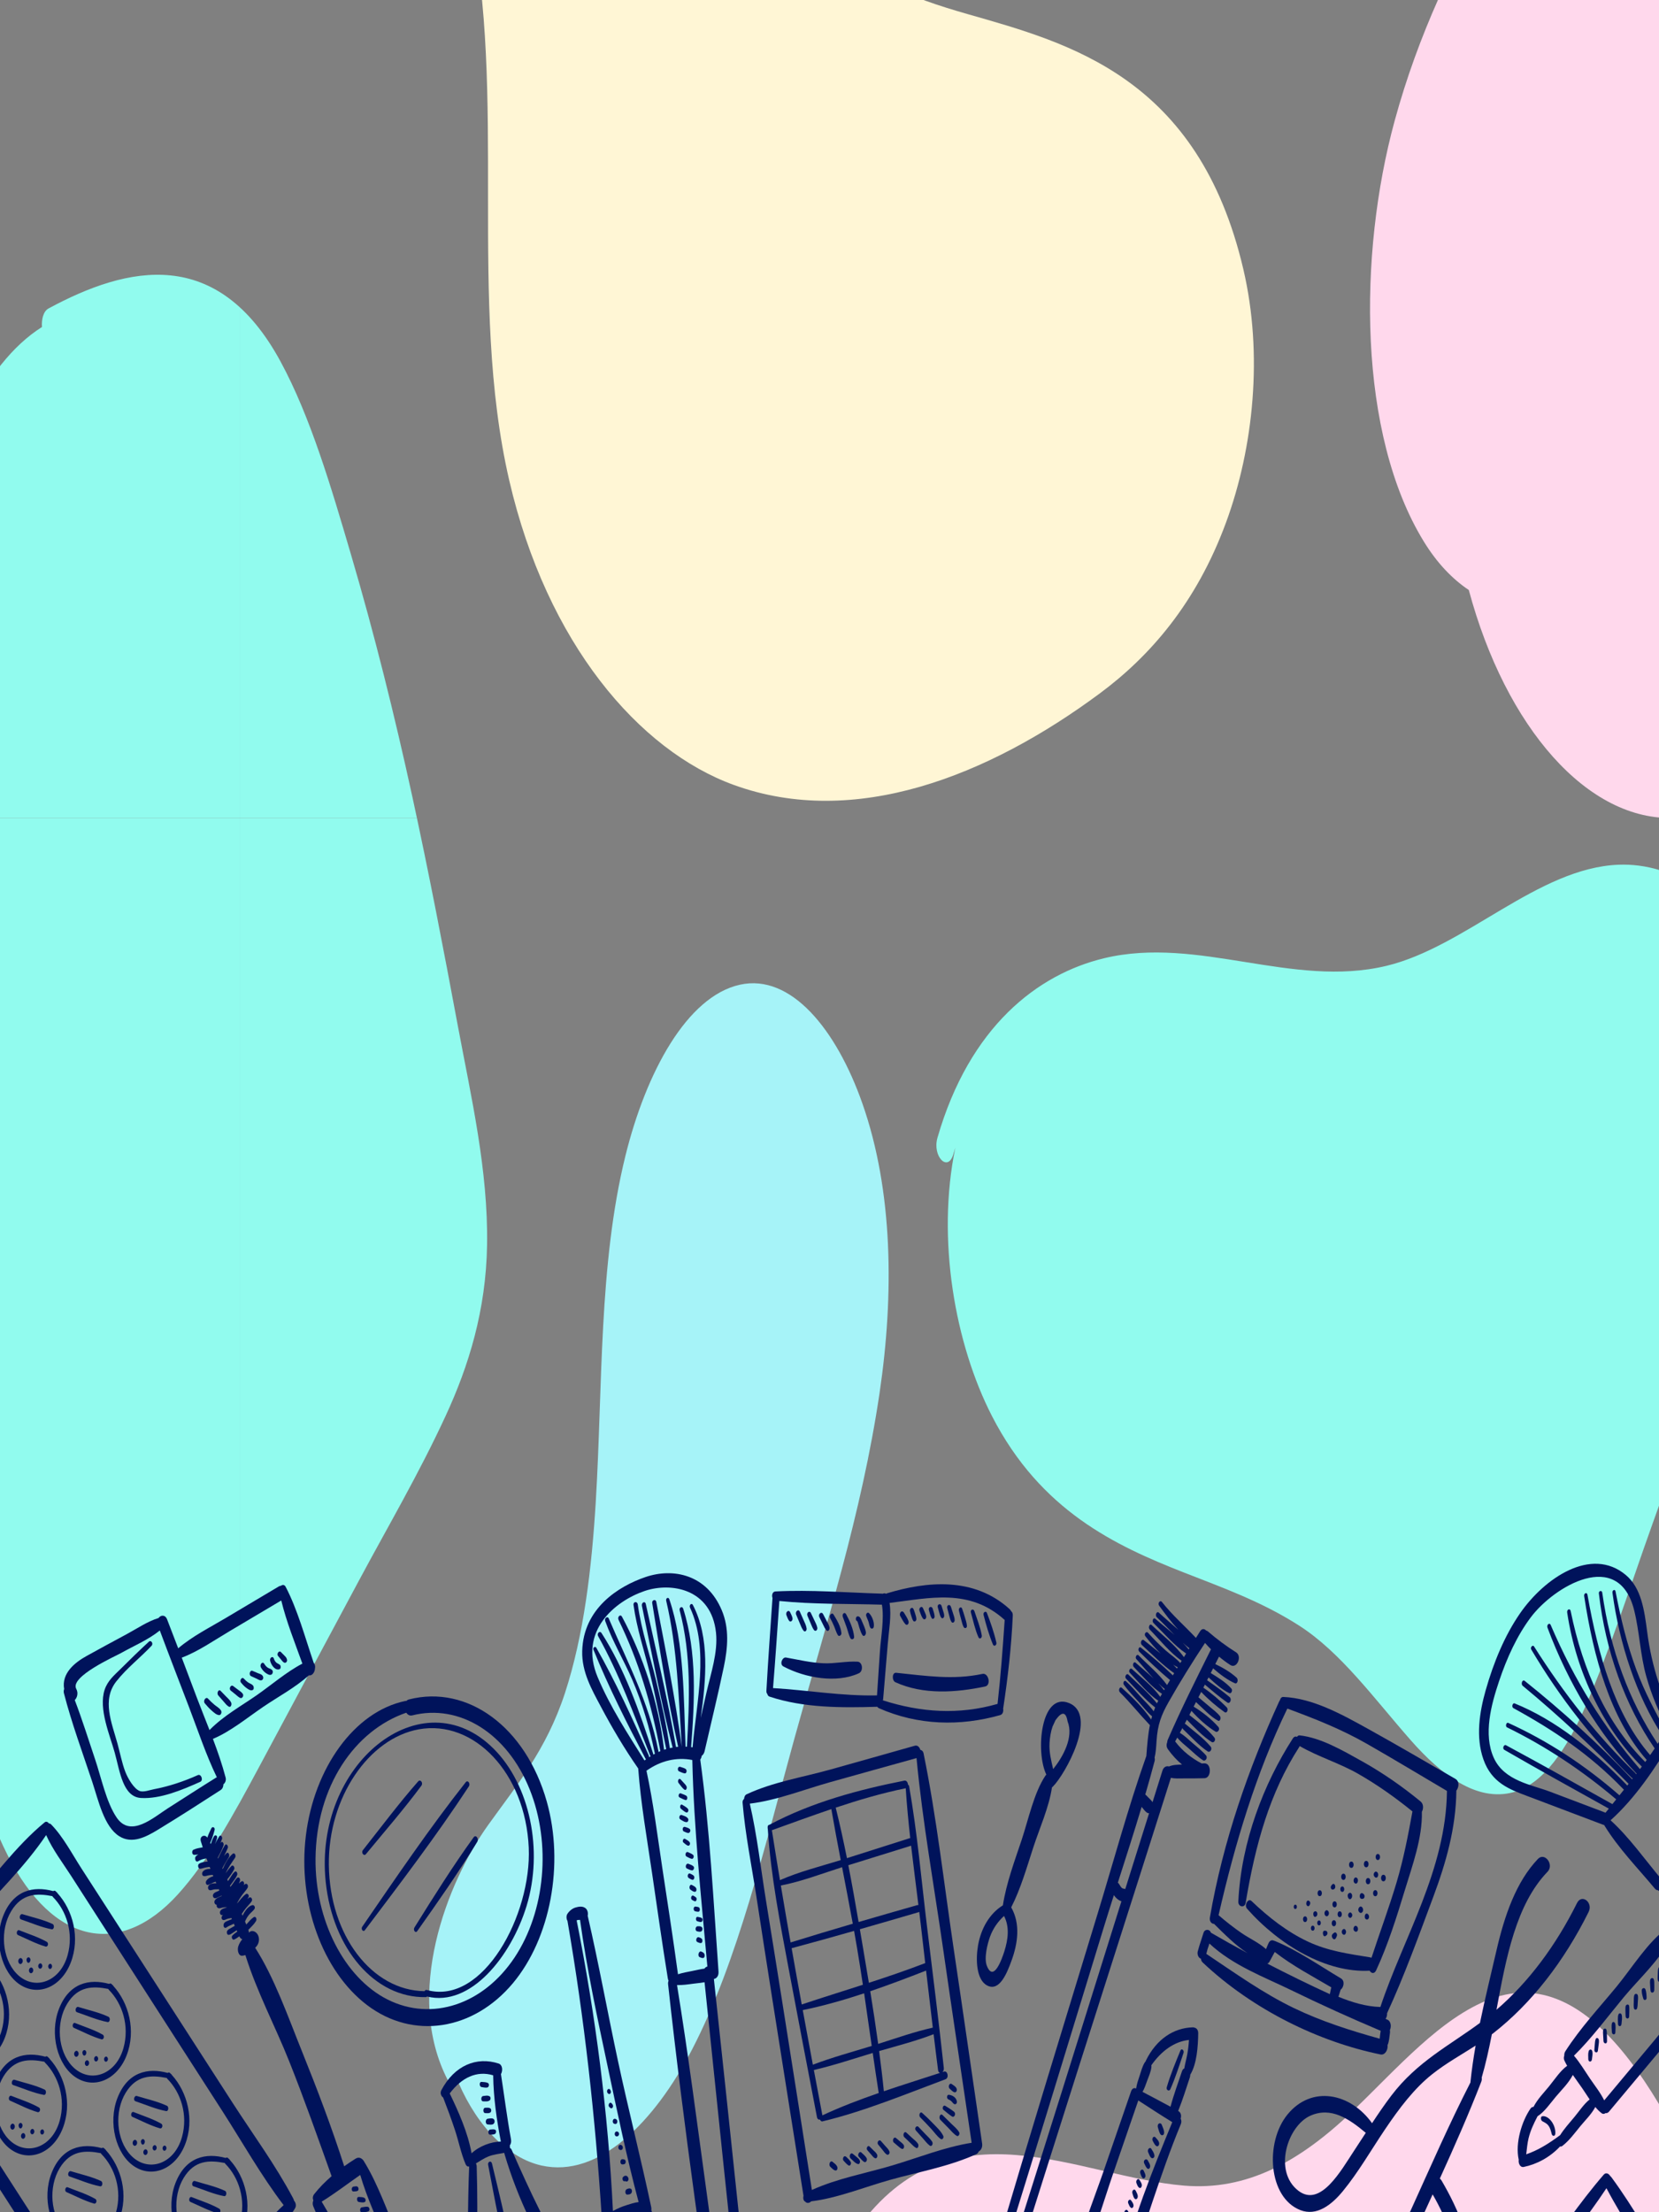 <?xml version="1.0" encoding="utf-8"?>
<!-- Generator: Adobe Illustrator 16.0.0, SVG Export Plug-In . SVG Version: 6.00 Build 0)  -->
<!DOCTYPE svg PUBLIC "-//W3C//DTD SVG 1.1//EN" "http://www.w3.org/Graphics/SVG/1.1/DTD/svg11.dtd">
<svg version="1.1" id="Layer_1" xmlns="http://www.w3.org/2000/svg" xmlns:xlink="http://www.w3.org/1999/xlink" x="0px" y="0px"
	 width="768px" height="1024px" viewBox="0 0 768 1024" enable-background="new 0 0 768 1024" xml:space="preserve">
<rect x="0" y="0" width="768" height="1024" fill="#808080" stroke="none"/>
<g>
	<defs>
		<rect id="SVGID_1_" width="769.348" height="1024"/>
	</defs>
	<clipPath id="SVGID_2_">
		<use xlink:href="#SVGID_1_"  overflow="visible"/>
	</clipPath>
	<g clip-path="url(#SVGID_2_)">
		<g>
			<g>
				<defs>
					<rect id="SVGID_3_" x="-193.05" width="1155.218" height="1362.379"/>
				</defs>
				<clipPath id="SVGID_4_">
					<use xlink:href="#SVGID_3_"  overflow="visible"/>
				</clipPath>
				<g clip-path="url(#SVGID_4_)">
					<g>
						<defs>
							<rect id="SVGID_5_" x="111.195" y="-1375.378" width="1416.9" height="1754.018"/>
						</defs>
						<clipPath id="SVGID_6_">
							<use xlink:href="#SVGID_5_"  overflow="visible"/>
						</clipPath>
						<g clip-path="url(#SVGID_6_)">
							<path fill="#91FBEE" d="M211.998,475.133c-6.648-35.641-13.453-71.204-21.088-106.23
								c-8.324-38.202-17.683-75.682-28.37-112.013c-9.178-31.21-18.762-63.881-32.65-89.508
								c-29.112-53.723-70.701-44.452-107.415-24.601c-2.44,1.318-3.31,5.09-3.042,8.582c-27.167,17.1-46.269,59.956-54.761,108.06
								c-11.872,67.241-3.365,139.269,5.106,206.041c4.647,36.633,9.576,73.378,11.343,110.878
								c1.809,38.395-0.575,76.599-1.816,114.914c-1.929,59.514,0.737,121.165,24.289,167.609
								c21.068,41.542,52.188,47.245,78.697,18.066c14.293-15.736,26.074-37.438,37.579-58.898
								c15.434-28.792,30.858-57.597,46.287-86.396c13.463-25.131,27.771-49.472,40.167-76.299
								c10.621-22.986,18.673-48.755,19.157-79.047C226.032,541.584,218.038,507.521,211.998,475.133z"/>
						</g>
						<g clip-path="url(#SVGID_6_)">
							<path fill="#FFD8EC" d="M1077.154-33.092c-23.771-18.417-50.435-7.41-74.691-21.474
								c-50.502-29.277-61.574-140.063-84.217-212.228c-11.088-35.34-26.072-66.382-47.277-83.199
								c-18.018-14.288-39.61-17.332-57.016,1.441c-17.701,19.095-26.129,53.807-33.155,86.675
								c-9.261,43.323-19.65,81.612-36.851,117.131c-32.469,67.046-76.14,119.411-98.334,200.717
								c-16.912,61.958-17.001,145.016,13.521,194.707c6.1,9.932,13.126,17.274,20.821,22.44
								c17.1,63.634,55.119,107.249,95.424,105.466c40.583-1.794,73.639-48.054,102.9-92.945
								c16.108-24.71,31.885-50.357,49.494-71.761c19.961-24.264,41.136-38.829,65.021-46.084
								c41.727-12.678,104.376-22.426,111.503-116.708C1107.106,13.932,1096.474-18.126,1077.154-33.092z"/>
							<path fill="#FFF6D5" d="M447.819,6.493c-25.673-7.345-51.854-16.824-74.107-41.911
								c-24.682-27.829-36.807-72.448-38.399-123.356c-3.018-96.505,24.412-196.196-4.015-287.584
								c-23.225-74.662-72.051-112.932-118.937-93.191c-10.632,4.476-20.706,11.939-30.072,21.783
								c-1.56-4.248-5.399-5.832-7.061-0.072c-14.717,51.013-29.434,102.024-44.15,153.039
								c-11.923,41.326-26.369,87.073-16.73,134.459c18.065,88.807,83.997,102.603,102.843,190.787
								c17.926,83.876-0.822,178.236,18.574,262.002c17.418,75.228,59.991,124.934,103.959,140.894
								c55.868,20.282,117.63-3.968,169.454-42.414c22.96-17.033,44.566-41.537,58.371-79.031
								c12.831-34.85,17.186-78.047,8.062-117.142C554.804,35.609,494.943,19.979,447.819,6.493z"/>
						</g>
					</g>
				</g>
				<g clip-path="url(#SVGID_4_)">
					<g>
						<defs>
							<rect id="SVGID_7_" x="111.195" y="378.64" width="1416.9" height="1754.017"/>
						</defs>
						<clipPath id="SVGID_8_">
							<use xlink:href="#SVGID_7_"  overflow="visible"/>
						</clipPath>
						<g clip-path="url(#SVGID_8_)">
							<path fill="#FFD8EC" d="M670.993,1409.301c-4.845-23.639-5.755-47.684,2.828-69.047c8.179-20.36,21.233-31.994,34.315-39.633
								c25.658-14.981,52.516-21.639,76.02-46.83c19.373-20.765,36.122-53.975,39.926-94.568
								c4.056-43.266-8.032-82.727-22.355-116.122c-26.921-62.772-62.103-136.387-111.756-117.78
								c-22.932,8.594-43.131,32.032-63.445,51.537c-25.06,24.063-49.504,37.201-78.312,34.832
								c-49.348-4.06-107.743-40.311-151.217,19.757c-36.164,49.968-39.937,145.524-8.951,204.553
								c7.392,14.079,16.329,25.09,26.251,32.809c10.478,47.595,15.351,98.236,13.854,149.311
								c-1.511,51.503-13.16,98.021-17.14,148.509c-3.145,39.909,2.396,78.566,21.614,102.917
								c21.702,27.499,49.314,26.805,74.819,25.186c49.37-3.136,104.913-7.458,143.931-68.293
								c16.608-25.896,29.888-61.362,33.865-100.313c1.794-17.565,1.747-35.535-0.459-52.981
								C681.955,1450.786,675.375,1430.695,670.993,1409.301z"/>
							<path fill="#91FBEE" d="M441.338,534.225c0.303-1.044,0.616-2.051,0.928-3.07c-8.847,42.621-0.127,91.172,17.013,124.455
								c22.52,43.735,57.082,59.828,88.528,72.179c18.013,7.075,36.196,13.517,53.581,24.669
								c19.333,12.397,34.599,33.629,51.678,53.05c13.986,15.906,30.427,28.646,47.418,24.104
								c14.075-3.762,24.901-20.182,33.355-39.524c11.533-26.39,20.901-56.108,30.982-84.249
								c11.187-31.225,22.373-62.453,33.559-93.678c16.349-45.631,37.473-105.257,18.242-158.401
								c-14.015-38.735-42.552-54.502-67.403-53.495c-37.358,1.512-70.858,38.086-107.519,46.84
								c-43.474,10.381-86.984-13.961-130.452-3.583c-30.942,7.385-62.454,31.777-77.264,83.105
								C431.499,535.24,438.842,542.869,441.338,534.225z"/>
							<path fill="#A6F3F8" d="M212.268,964.11c9.094,20.91,23.387,34.915,38.392,38.272c26.547,5.942,52.286-20.063,69.701-53.661
								c21.267-41.028,33.686-94.271,47.312-143.682c14.32-51.93,31.224-104.166,39.53-160.41
								c6.679-45.225,6.28-93.301-8.002-133.911c-12.037-34.232-33.032-60.117-56.633-54.921
								c-24.604,5.419-43.534,40.651-53.052,79.261c-12.407,50.322-10.484,106.745-13.725,160.181
								c-1.847,30.434-5.492,61.641-14.24,88.402c-8.619,26.366-22.347,42.683-35.567,61.122
								c-19.096,26.635-39.238,78.441-18.66,118.166C208.866,965.904,210.798,965.768,212.268,964.11z"/>
							<path fill="#91FBEE" d="M211.998,475.133c-6.648-35.641-13.453-71.204-21.088-106.23
								c-8.324-38.202-17.683-75.682-28.37-112.013c-9.178-31.21-18.762-63.881-32.65-89.508
								c-29.112-53.723-70.701-44.452-107.415-24.601c-2.44,1.318-3.31,5.09-3.042,8.582c-27.167,17.1-46.269,59.956-54.761,108.06
								c-11.872,67.241-3.365,139.269,5.106,206.041c4.647,36.633,9.576,73.378,11.343,110.878
								c1.809,38.395-0.575,76.599-1.816,114.914c-1.929,59.514,0.737,121.165,24.289,167.609
								c21.068,41.542,52.188,47.245,78.697,18.066c14.293-15.736,26.074-37.438,37.579-58.898
								c15.434-28.792,30.858-57.597,46.287-86.396c13.463-25.131,27.771-49.472,40.167-76.299
								c10.621-22.986,18.673-48.755,19.157-79.047C226.032,541.584,218.038,507.521,211.998,475.133z"/>
						</g>
					</g>
				</g>
				<g clip-path="url(#SVGID_4_)">
					<g>
						<defs>
							<rect id="SVGID_9_" x="-1305.704" y="-1375.378" width="1416.899" height="1754.018"/>
						</defs>
						<clipPath id="SVGID_10_">
							<use xlink:href="#SVGID_9_"  overflow="visible"/>
						</clipPath>
						<g clip-path="url(#SVGID_10_)">
							<path fill="#91FBEE" d="M211.998,475.133c-6.648-35.641-13.453-71.204-21.088-106.23
								c-8.324-38.202-17.683-75.682-28.37-112.013c-9.178-31.21-18.762-63.881-32.65-89.508
								c-29.112-53.723-70.701-44.452-107.415-24.601c-2.44,1.318-3.31,5.09-3.042,8.582c-27.167,17.1-46.269,59.956-54.761,108.06
								c-11.872,67.241-3.365,139.269,5.106,206.041c4.647,36.633,9.576,73.378,11.343,110.878
								c1.809,38.395-0.575,76.599-1.816,114.914c-1.929,59.514,0.737,121.165,24.289,167.609
								c21.068,41.542,52.188,47.245,78.697,18.066c14.293-15.736,26.074-37.438,37.579-58.898
								c15.434-28.792,30.858-57.597,46.287-86.396c13.463-25.131,27.771-49.472,40.167-76.299
								c10.621-22.986,18.673-48.755,19.157-79.047C226.032,541.584,218.038,507.521,211.998,475.133z"/>
						</g>
						<g clip-path="url(#SVGID_10_)">
							<path fill="#FFD8EC" d="M68.908-700.628c-8.416-2.079-16.561,0.935-23.579,9.067c-0.506-0.962-1.237-1.658-2.23-1.877
								c-47.725-10.433-79.175,70.837-87.331,144.086c-10.355,93.004,4.468,208.89-34.688,285.589
								c-27.892,54.634-74.056,58.644-111.938,75.009c-18.361,7.933-36.915,18.86-52.119,39.343
								c-18.365,24.742-29.473,61.205-33.224,101.21c-9.266,98.821,23.105,194.549,45.342,281.063
								c8.605,33.482,16.214,86.658,42.346,83.616c24.007-2.794,35.944-42.877,39.279-80.482c2.29-25.829,1.496-52.292,4.554-77.941
								c2.881-24.17,10.014-44.821,19.951-61.976c19.53-33.718,45.889-50.286,69.865-71.402
								C-32.23,4.746-13.187-20.224,0.633-58.199c15.512-42.626,26.681-90.896,39.226-136.366
								c26.668-96.656,53.88-192.319,65.355-298.876C112.32-559.427,123.306-687.188,68.908-700.628z"/>
						</g>
					</g>
				</g>
				<g clip-path="url(#SVGID_4_)">
					<g>
						<defs>
							<rect id="SVGID_11_" x="-1305.704" y="378.64" width="1416.899" height="1754.017"/>
						</defs>
						<clipPath id="SVGID_12_">
							<use xlink:href="#SVGID_11_"  overflow="visible"/>
						</clipPath>
						<g clip-path="url(#SVGID_12_)">
							<path fill="#91FBEE" d="M211.998,475.133c-6.648-35.641-13.453-71.204-21.088-106.23
								c-8.324-38.202-17.683-75.682-28.37-112.013c-9.178-31.21-18.762-63.881-32.65-89.508
								c-29.112-53.723-70.701-44.452-107.415-24.601c-2.44,1.318-3.31,5.09-3.042,8.582c-27.167,17.1-46.269,59.956-54.761,108.06
								c-11.872,67.241-3.365,139.269,5.106,206.041c4.647,36.633,9.576,73.378,11.343,110.878
								c1.809,38.395-0.575,76.599-1.816,114.914c-1.929,59.514,0.737,121.165,24.289,167.609
								c21.068,41.542,52.188,47.245,78.697,18.066c14.293-15.736,26.074-37.438,37.579-58.898
								c15.434-28.792,30.858-57.597,46.287-86.396c13.463-25.131,27.771-49.472,40.167-76.299
								c10.621-22.986,18.673-48.755,19.157-79.047C226.032,541.584,218.038,507.521,211.998,475.133z"/>
						</g>
						<g clip-path="url(#SVGID_12_)">
						</g>
					</g>
				</g>
			</g>
		</g>
		<path fill="#00135B" d="M554.69,941.216c0.024-1.581-0.779-2.456-1.686-2.634c-0.226-0.103-0.471-0.169-0.752-0.162
			c-8.873,0.21-16.876,5.428-21.766,15.355c-0.059,0.118-0.071,0.24-0.106,0.357c-0.128,0.118-0.254,0.256-0.374,0.44
			c-1.171,1.813-1.766,4.196-2.48,6.372c-0.636,1.937-1.291,3.742-1.569,5.795c-0.863-0.42-1.845-0.15-2.35,1.314
			c-4.265,12.373-8.527,24.745-12.791,37.116c-3.895,11.301-8.606,22.654-11.437,34.524c-0.598-0.239-1.197-0.464-1.797-0.667
			c-0.987-0.333-1.805,0.479-2.125,1.523c-0.199,0.197-0.377,0.471-0.518,0.836c-4.071,10.538-8.674,20.976-12.049,31.947
			c-0.363,1.181,0.173,2.089,0.905,2.435c7.027,7.624,14.98,14.908,22.79,21.004c0.84,0.653,1.782,0.126,2.293-0.769
			c0.321-0.1,0.625-0.365,0.854-0.858c5.083-11.046,10.064-22.142,14.817-33.455c0.764-1.818-0.185-3.515-1.344-3.936
			c-0.126-0.229-0.271-0.445-0.459-0.639c-0.523-0.534-1.062-1.068-1.598-1.603c8.687-24.053,15.799-48.817,25.492-72.281
			c0.396-0.957,0.284-1.876-0.073-2.574c0.391-1.284,0.188-2.767-1.042-3.46c-0.039-0.022-0.078-0.044-0.115-0.063
			c2.034-4.997,3.671-10.368,5.396-15.52c0.145-0.431,0.203-0.853,0.2-1.255C554.041,955.357,554.595,947.416,554.69,941.216z
			 M507.722,1092.144c-6.588-6.828-13.844-13.448-21.087-18.991c4.165-9.14,7.553-19.093,11.208-28.595
			c7.618,5.36,15.104,10.139,22.119,17.015C515.729,1071.664,511.686,1081.866,507.722,1092.144z M518.331,1052.789
			c-4.813-4.505-10.085-8.693-15.551-11.523c4.961-10.793,8.407-23.206,12.361-34.689c3.937-11.438,7.874-22.874,11.811-34.311
			c5.23,3.393,10.432,6.804,15.728,10.038C533.485,1004.722,523.926,1028.28,518.331,1052.789z M547.165,958.781
			c-1.797,5.371-3.819,10.807-5.303,16.393c-4.305-2.353-8.629-4.61-12.96-6.886c0.918-1.542,1.49-3.326,2.137-5.116
			c0.713-1.972,1.723-4.099,1.97-6.272c0.036-0.306,0.02-0.615-0.029-0.915c4.653-6.646,10.671-11.017,17.429-11.729
			c-0.139,2.228-0.387,4.43-0.786,6.63c-0.401,2.21-1.016,4.331-1.375,6.538C547.812,957.6,547.421,958.021,547.165,958.781z"/>
		<path fill="#00135B" d="M562.589,770.271c0.58-1.145,1.166-2.29,1.736-3.441c1.681,1.406,3.416,2.716,5.271,3.899
			c2.978,1.9,5.59-4.045,2.598-5.914c-4.468-2.791-8.881-6.095-13.023-9.663c-0.26-0.224-0.524-0.335-0.786-0.372
			c-0.782-0.872-1.917-1.078-2.781,0.249c-0.672,1.029-1.32,2.086-1.976,3.134c-5.219-5.614-10.828-10.402-15.729-16.637
			c-0.851-1.082-2.107,0.59-1.29,1.719c2.706,3.739,5.686,7.701,8.899,11.177c-3.014-2.689-6.109-5.247-9.047-7.957
			c-0.987-0.913-1.899,1.219-0.937,2.134c2.739,2.604,5.436,5.449,8.185,8.176c-2.938-2.581-6.009-4.963-8.88-7.466
			c-0.925-0.804-1.706,1.1-0.851,1.938c4.835,4.738,9.627,10.441,15.002,14.058c0.045,0.032,0.092,0.035,0.139,0.055
			c-0.349,0.568-0.702,1.132-1.049,1.703c-4.214-5.798-9.974-10.162-14.898-14.828c-0.958-0.907-1.799,1.147-0.906,2.063
			c4.706,4.836,9.474,10.831,14.768,14.459c-0.21,0.349-0.425,0.693-0.636,1.04c-1.998-2.243-4.478-3.829-6.649-5.742
			c-2.885-2.541-5.645-5.297-8.293-8.263c-0.837-0.938-2.029,0.579-1.22,1.623c2.232,2.875,4.586,5.568,7.083,8.026
			c-2.58-2.112-5.212-4.124-7.744-6.189c-1.058-0.864-1.964,1.277-0.962,2.189c4.837,4.409,9.729,9.458,14.947,13.043
			c-0.211,0.354-0.427,0.699-0.638,1.053c-0.054-0.079-0.093-0.165-0.165-0.234c-4.705-4.479-9.624-8.682-14.589-12.631
			c-0.898-0.714-1.593,1.027-0.8,1.822c4.616,4.616,9.389,9.088,14.273,13.19c-0.45,0.771-0.921,1.521-1.369,2.298
			c-3.863-5.28-8.835-9.33-13.226-13.78c-0.745-0.754-1.742,0.946-1.01,1.741c2.67,2.894,5.28,6.119,8.023,9.052
			c-2.724-2.607-5.666-4.949-8.319-7.337c-0.931-0.836-1.706,1.096-0.861,1.959c4.089,4.19,8.365,9.429,13.041,12.423
			c-0.19,0.336-0.386,0.663-0.575,1.001c-0.078,0.137-0.145,0.271-0.22,0.407c-3.668-5.12-8.795-8.893-13.144-12.914
			c-0.759-0.7-1.733,0.951-0.996,1.719c4.182,4.359,8.416,9.803,13.188,12.951c0.009,0.005,0.018,0.005,0.027,0.01
			c-0.208,0.418-0.415,0.834-0.605,1.246c-3.996-4.981-8.839-9.073-13.266-13.331c-0.809-0.777-1.872,1.03-1.076,1.855
			c4.37,4.525,8.729,9.655,13.514,13.378c-0.245,0.6-0.474,1.196-0.684,1.791c-1.826-2.563-4.175-4.692-6.186-6.913
			c-2.182-2.411-4.327-4.96-6.695-7.041c-0.753-0.659-1.54,0.797-0.942,1.624c2.148,2.971,4.664,5.519,7.043,8.154
			c1.947,2.159,3.853,4.709,6.031,6.477c-0.146,0.495-0.285,0.989-0.413,1.487c-3.91-5.646-8.861-10.433-13.576-14.654
			c-0.971-0.869-1.799,1.157-0.901,2.053c4.807,4.803,9.184,10.251,13.877,15.203c-0.886,4.396-1.237,8.982-1.65,14.349
			c-0.023,0.057-0.053,0.101-0.073,0.16c-8.387,23.694-15.106,48.675-22.526,72.936c-7.855,25.686-15.693,51.38-23.519,77.082
			c-7.665,25.177-15.225,50.376-22.713,75.646c-7.61,25.688-16.302,51.176-22.957,77.321c-0.224,0.879,0.098,1.626,0.589,2.077
			c0.242,3.261,2.423,5.855,5.406,4.47c3.093-1.438,4.124-6.492,5.26-10.084c2.336-7.391,4.672-14.782,7.007-22.172
			c9.512-30.09,19.021-60.181,28.531-90.271c18.683-59.109,37.65-118.057,56.376-177.144c1.869,0.464,3.811,0.289,5.771,0.295
			c3.254,0.011,6.502-0.005,9.754-0.093c3.321-0.089,3.33-6.989,0-6.876c-0.428,0.016-0.856,0.041-1.284,0.057
			c-4.554-2.427-8.746-5.565-12.275-10.2c0.33-0.591,0.647-1.196,0.975-1.789c1.566,1.959,3.497,3.433,5.287,4.986
			c2.17,1.885,4.303,4.015,6.639,5.517c1.058,0.682,2.368-1.16,1.345-2.319c-1.933-2.192-4.173-3.908-6.296-5.753
			c-1.865-1.619-3.724-3.434-5.775-4.63c0.409-0.746,0.805-1.508,1.21-2.257c0.072,0.253,0.184,0.493,0.386,0.683
			c3.656,3.419,7.302,7.546,11.31,10.194c1.052,0.697,2.311-1.125,1.326-2.287c-3.426-4.043-7.722-7.051-11.561-10.354
			c-0.137-0.117-0.272-0.18-0.401-0.211c0.324-0.605,0.642-1.222,0.965-1.83c0.003,0.006,0.004,0.008,0.007,0.014
			c3.572,3.59,7.459,7.772,11.52,10.307c0.965,0.604,2.099-0.991,1.211-2.087c-3.323-4.1-7.682-7.344-11.576-10.435
			c0.332-0.63,0.653-1.274,0.984-1.906c3.258,3.62,7.286,7.308,11.147,9.611c0.998,0.593,2.271-1.087,1.277-2.205
			c-3.264-3.686-7.521-7.003-11.415-9.362c0.366-0.708,0.726-1.422,1.093-2.132c0.025,0.027,0.037,0.064,0.067,0.09
			c3.208,2.878,6.552,6.627,10.144,8.558c0.887,0.477,1.528-1.261,0.903-2.066c-1.368-1.76-3.127-2.981-4.721-4.349
			c-1.746-1.496-3.5-2.975-5.263-4.438c0.424-0.824,0.842-1.651,1.264-2.476c3.279,3.46,7.11,6.736,10.8,9.341
			c1.144,0.809,1.968-1.258,0.988-2.25c-3.271-3.308-7.113-6.601-10.786-9.056c0.242-0.475,0.479-0.949,0.719-1.422
			c0.005,0.001,0.006,0.008,0.009,0.01c3.384,2.873,6.778,5.779,10.335,8.268c1.243,0.872,2.284-1.498,1.101-2.504
			c-3.358-2.852-6.905-5.32-10.429-7.788c0.224-0.438,0.443-0.88,0.667-1.318c2.956,2.667,6.281,5.756,9.637,7.288
			c0.884,0.404,1.665-1.315,0.934-2.132c-2.691-3.006-6.333-5.192-9.551-7.176c0.369-0.73,0.734-1.46,1.105-2.191
			c0.015,0.016,0.024,0.037,0.041,0.053c2.972,2.619,6.631,5.37,10.025,6.86c1.192,0.526,1.747-1.706,0.812-2.564
			C569.621,773.965,565.887,771.833,562.589,770.271z M547.6,760.465c0.982,0.883,1.98,1.719,2.99,2.513
			c-0.109,0.178-0.223,0.35-0.332,0.529c-0.039-0.069-0.063-0.141-0.115-0.207C549.335,762.306,548.478,761.374,547.6,760.465z
			 M543.114,770.562c0.686,0.468,1.383,0.879,2.095,1.188c-0.117,0.195-0.237,0.388-0.354,0.584
			C544.286,771.728,543.705,771.138,543.114,770.562z M536.177,779.146c0.982,0.957,1.986,1.86,3.021,2.678
			c-0.108,0.189-0.221,0.377-0.329,0.566C538.04,781.246,537.129,780.175,536.177,779.146z M491.419,968.584
			c-7.615,24.314-15.314,48.579-22.985,72.863c-4.003,12.67-8.006,25.341-12.008,38.01c-2.001,6.337-4.003,12.671-6.004,19.006
			c-0.834,2.639-1.668,5.278-2.502,7.919c-0.501,1.584-1.001,3.167-1.501,4.752c-0.117,3.154-1.176,5.082-3.177,5.784
			c0.296-0.998-0.021-1.891-0.566-2.47c7.817-22.747,14.204-46.564,21.381-69.672c7.965-25.654,15.897-51.301,23.75-77.015
			c7.688-25.17,15.395-50.33,23.118-75.482c1.543-5.026,3.13-10.044,4.726-15.063c0.89,1.374,2.212,2.459,3.489,2.855
			C509.895,909.572,500.66,939.08,491.419,968.584z M520.918,874.409c-0.697-0.233-1.24-0.157-1.687-0.604
			c-0.706-0.705-1.015-1.76-1.746-2.35c3.729-11.655,7.492-23.321,11.016-35.078c0.728,0.889,1.442,1.895,2.298,2.551
			c0.354,0.271,0.747,0.396,1.138,0.394C528.263,851.017,524.585,862.711,520.918,874.409z M540.576,805.342
			c-0.163,0.376-0.229,0.736-0.232,1.071c-0.415,0.979-0.436,2.235,0.318,3.286c1.982,2.761,4.168,5.137,6.532,7.076
			c-2.049,0.096-4.12,0.07-6.041,0.9c-1.105-0.362-2.464,0.146-3.021,1.916c-1.534,4.865-3.057,9.738-4.588,14.605
			c0,0,0-0.002-0.001-0.002c-0.554-0.882-1.36-1.546-2.039-2.248c-0.393-0.406-0.777-0.849-1.195-1.204
			c-0.039-0.034-0.082-0.053-0.121-0.084c1.493-5.119,2.938-10.261,4.302-15.429c0.156-0.591,0.134-1.146-0.001-1.638
			c0.592-2.429,0.729-4.805,0.908-7.679c0.477-7.61,2.225-12.119,5.58-18.051c5.335-9.435,11.014-18.508,16.871-27.374
			c0.903,1.034,1.818,2.017,2.75,2.952C553.758,777.182,546.769,791.075,540.576,805.342z"/>
		<path fill="#00135B" d="M730.054,880.876c-9.776,19.67-22.411,36.609-37.288,49.417c4.459-24.133,9.064-48.772,23.628-63.881
			c3.186-3.305-1.297-9.24-4.452-5.928c-10.147,10.661-15.459,26.223-19.172,42.32c-2.51,10.885-5.308,22.187-7.653,33.566
			c-14.246,10.539-29.084,17.929-41.04,33.665c-3.105,4.088-6.037,8.39-8.914,12.76c-9.967-13.973-27.989-17.748-39.189-3.972
			c-10.472,12.88-8.882,38.396,5.979,44.191c7.461,2.908,14.295-2.192,19.674-8.738c7.148-8.695,13.114-19.096,19.569-28.67
			c6.522-9.676,13.484-18.932,21.946-25.598c6.396-5.042,13.275-8.84,19.967-13.138c-0.984,5.611-1.81,11.215-2.376,16.771
			c-0.009,0.094-0.005,0.186-0.008,0.278c-9.821,19.155-18.584,39.259-27.594,59.098c-5.581,12.294-19.067,33.121-5.997,45.162
			c8.898,8.197,26.154,3.141,31.545-9.51c6.514-15.292-4.439-37.581-11.322-49.299c-0.251-0.428-0.526-0.725-0.808-0.958
			c6.683-14.714,13.234-29.531,19.166-44.779c0.272-0.696,0.31-1.354,0.203-1.93c1.853-6.342,3.342-13.113,4.708-20.064
			c0.182-0.14,0.368-0.267,0.55-0.408c17.827-13.907,32.839-33.304,44.229-56.195C737.61,880.601,732.246,876.465,730.054,880.876z
			 M626.771,995.651c-5.932,8.961-15.438,26.248-25.664,18.45c-11.799-8.994-5.148-30.065,5.529-34.791
			c9.554-4.231,17.819,1.408,25.62,7.941C630.434,990.06,628.614,992.87,626.771,995.651z M670.034,1058.981
			c-4.299,3.891-11.643,6.33-16.661,4.559c-8.644-3.055-5.64-13.662-2.36-20.982c4.017-8.967,8.117-17.878,12.199-26.811
			C668.916,1025.583,680.527,1049.485,670.034,1058.981z"/>
		<path fill="#00135B" d="M523.401,1025.831c-0.256-0.985-0.893-1.782-1.381-2.584c-0.618-1.014-1.961,0.345-1.372,1.408
			c0.46,0.828,0.881,1.853,1.529,2.427C522.769,1027.604,523.636,1026.733,523.401,1025.831z"/>
		<path fill="#00135B" d="M524.732,1020.64c-0.143-0.857-0.684-1.462-1.108-2.102c-0.635-0.956-1.801,0.275-1.315,1.35
			c0.339,0.748,0.603,1.57,1.186,2.019C524.154,1022.412,524.889,1021.58,524.732,1020.64z"/>
		<path fill="#00135B" d="M525.795,1014.124c-0.62-1.343-2.004-0.173-1.551,1.206c0.259,0.788,0.448,1.712,0.934,2.3
			c0.726,0.882,1.646-0.02,1.526-1.182C526.617,1015.604,526.126,1014.838,525.795,1014.124z"/>
		<path fill="#00135B" d="M527.504,1009.061c-0.641-1.099-1.891,0.301-1.41,1.447c0.379,0.903,0.638,1.86,1.414,2.229
			c0.553,0.263,1.049-0.412,1.079-1.093C528.632,1010.617,527.948,1009.819,527.504,1009.061z"/>
		<path fill="#00135B" d="M530.263,1006.87c-0.133-0.736-0.495-1.381-0.781-2.024c-0.603-1.35-2.124-0.155-1.578,1.227
			c0.265,0.669,0.486,1.396,0.891,1.934C529.43,1008.85,530.462,1007.987,530.263,1006.87z"/>
		<path fill="#00135B" d="M532.431,1002.472c-0.114-0.884-0.678-1.66-1.055-2.384c-0.705-1.351-2.376-0.085-1.673,1.302
			c0.416,0.82,0.795,1.875,1.444,2.395C531.854,1004.343,532.554,1003.422,532.431,1002.472z"/>
		<path fill="#00135B" d="M532.994,994.679c-0.667-1.136-2.044,0.329-1.489,1.531c0.409,0.89,0.798,2.214,1.534,2.667
			c0.572,0.353,1.431-0.045,1.375-1.05C534.344,996.579,533.555,995.633,532.994,994.679z"/>
		<path fill="#00135B" d="M536.522,991.611c-0.296-0.912-1.037-1.556-1.587-2.199c-0.879-1.032-1.941,0.489-1.255,1.672
			c0.455,0.783,0.879,1.775,1.559,2.235C536.127,993.924,536.889,992.737,536.522,991.611z"/>
		<path fill="#00135B" d="M537.809,983.502c-0.237-0.659-0.943-0.832-1.389-0.486c-0.512,0.4-0.589,1.181-0.363,1.849
			c0.335,0.987,0.627,2.51,1.27,3.199c0.611,0.656,1.564,0.269,1.585-0.874C538.934,985.961,538.201,984.591,537.809,983.502z"/>
		<path fill="#00135B" d="M546.437,949.188c-2.248,5.498-4.611,11.142-6.315,16.984c-0.379,1.296,1.144,2.068,1.65,0.928
			c2.358-5.31,4.215-11.168,6.104-16.795C548.302,949.034,546.96,947.909,546.437,949.188z"/>
		<g>
			<path fill="#00135B" d="M454.651,992.193c-4.413-30.142-8.728-60.314-13.207-90.438c-4.447-29.912-7.893-60.763-13.908-90.183
				c-0.198-0.97-0.821-1.481-1.484-1.589c-0.363-1.263-1.289-2.274-2.562-1.913c-12.992,3.699-25.994,7.334-38.994,10.997
				c-12.77,3.598-26.576,5.731-38.89,11.492c-0.726,0.341-1.099,1.24-1.154,2.143c-0.446,0.312-0.759,0.894-0.687,1.77
				c1.226,14.698,4.239,29.355,6.46,43.846c2.375,15.505,4.792,30.999,7.223,46.49c4.796,30.553,9.695,61.078,14.524,91.625
				c-0.283,1.056-0.048,2.313,0.784,2.663c0.746,0.891,1.964,0.733,2.759-0.134c12.083-1.467,24.421-6.517,36.229-9.846
				c13.235-3.729,27.42-6.176,40.223-11.989c0.513-0.234,0.89-0.702,1.133-1.269C454.109,995.321,454.916,993.999,454.651,992.193z
				 M375.847,1013.697c-4.671-29.582-9.28-59.182-13.989-88.754c-2.375-14.922-4.756-29.84-7.186-44.748
				c-2.443-14.987-4.177-30.649-7.562-45.322c12.446-1.486,25.063-6.553,37.266-9.957c13.304-3.711,26.604-7.448,39.915-11.123
				c2.766,29.44,8.073,58.866,12.261,87.993c4.32,30.048,8.838,60.046,13.249,90.069c-12.317,1.939-24.715,6.907-36.786,10.503
				C400.9,1005.968,387.687,1008.322,375.847,1013.697z"/>
			<path fill="#00135B" d="M436.989,958.906c-0.232,0.077-0.47,0.151-0.704,0.229c0.427-0.397,0.726-1.068,0.634-1.916
				c-2.36-21.807-5.122-43.552-7.758-65.302c-2.624-21.638-4.531-43.758-8.304-65.101c-0.067-0.384-0.275-0.604-0.516-0.704
				c-0.056-1.012-0.7-2.08-1.686-1.884c-20.923,4.146-42.752,9.92-62.453,20.423c-0.44,0.02-0.876,0.398-0.834,1.093
				c0.003,0.04,0.007,0.08,0.009,0.121c-0.033,0.274-0.009,0.542,0.063,0.791c1.413,21.794,5.677,43.395,9.64,64.557
				c4.296,22.938,8.723,45.833,13.113,68.742c0.192,1.002,0.839,1.315,1.431,1.167c0.165,0.541,0.571,0.957,1.154,0.818
				c19.085-4.558,38.274-12.528,56.944-19.5C439.43,961.803,438.713,958.338,436.989,958.906z M431.819,938.562
				c-8.485,1.896-16.899,4.866-25.284,7.533c-1.116-8.15-2.36-16.283-3.674-24.382c8.693-2.958,17.321-6.227,25.849-9.564
				C429.725,920.958,430.758,929.765,431.819,938.562z M425.541,884.96c0.254,2.088,0.511,4.178,0.754,6.264
				c0.677,5.815,1.345,11.638,2.014,17.458c-8.653,3.336-17.358,6.294-26.082,9.128c-0.833-5.059-1.682-10.104-2.534-15.131
				c-0.544-3.213-1.089-6.438-1.639-9.665c9.083-2.599,18.159-5.242,27.228-7.9C425.386,885.084,425.455,885.014,425.541,884.96z
				 M425.165,881.846c-0.17-0.048-0.357-0.052-0.561,0.005c-9.044,2.582-18.09,5.179-27.128,7.818
				c-1.505-8.772-3.055-17.562-4.759-26.289c9.688-3.002,19.376-6.007,29.059-9.035
				C422.838,863.527,424.035,872.697,425.165,881.846z M419.288,827.748c0.493,7.687,1.232,15.371,2.083,23.043
				c-9.769,3.088-19.532,6.202-29.297,9.32c-1.576-7.875-3.281-15.693-5.202-23.386
				C397.535,833.171,408.264,830.006,419.288,827.748z M357.321,847.178c9.234-3.317,18.364-6.671,27.53-9.769
				c1.36,7.894,2.838,15.753,4.345,23.604c-9.356,2.896-19.03,5.273-28.132,9.278C359.789,862.6,358.533,854.899,357.321,847.178z
				 M361.476,872.771c9.512-1.843,18.986-5.485,28.35-8.478c1.679,8.713,3.367,17.42,4.956,26.16
				c-9.612,2.82-19.214,5.697-28.792,8.676C364.451,890.355,362.946,881.571,361.476,872.771z M366.462,901.779
				c0.015-0.001,0.03,0.007,0.046,0c9.635-2.576,19.259-5.258,28.874-8c0.488,2.748,0.972,5.498,1.434,8.256
				c0.929,5.548,1.798,11.109,2.636,16.678c-9.431,3.041-18.879,5.975-28.31,9.125C369.557,919.158,367.992,910.476,366.462,901.779
				z M400.035,922.675c1.197,8.115,2.343,16.239,3.509,24.358c-9.087,2.796-18.281,5.274-27.252,8.683
				c-1.575-8.424-3.136-16.848-4.676-25.275C381.127,928.492,390.617,925.797,400.035,922.675z M380.69,979.166
				c-0.006-0.044,0.004-0.081-0.004-0.125c-1.323-6.962-2.63-13.917-3.933-20.873c9.151-2.104,18.205-5.164,27.262-7.889
				c0.893,6.187,1.8,12.369,2.767,18.536C397.943,971.879,389.173,975.212,380.69,979.166z M409.161,967.999
				c-0.616-6.204-1.374-12.401-2.192-18.59c8.419-2.446,16.963-4.626,25.228-7.804c0.673,5.534,1.34,11.07,2.057,16.592
				c0.105,0.816,0.495,1.204,0.939,1.295C426.601,962.303,417.856,965.036,409.161,967.999z"/>
			<path fill="#00135B" d="M387.592,1003.018c-0.35-1.056-1.454-1.706-2.148-2.32c-1.088-0.959-2.092,1.36-1.019,2.32
				c0.729,0.652,1.53,1.651,2.445,1.677C387.561,1004.712,387.837,1003.752,387.592,1003.018z"/>
			<path fill="#00135B" d="M393.826,1000.741c-0.528-0.932-1.322-1.592-2.011-2.307c-0.394-0.411-0.913-0.503-1.298,0
				c-0.32,0.415-0.393,1.323,0,1.727c0.75,0.772,1.486,1.727,2.363,2.217C393.532,1002.743,394.25,1001.487,393.826,1000.741z"/>
			<path fill="#00135B" d="M398.01,1000.05c-0.357-0.769-0.945-1.214-1.514-1.678c-0.579-0.476-1.161-0.953-1.742-1.426
				c-1.043-0.854-1.952,1.273-0.951,2.168c1.052,0.939,2.205,2.377,3.488,2.602C397.93,1001.828,398.313,1000.697,398.01,1000.05z"
				/>
			<path fill="#00135B" d="M401.188,999.004c-0.583-1.1-1.635-1.854-2.443-2.654c-0.86-0.851-2.012,1.112-1.155,1.993
				c0.794,0.816,1.631,1.979,2.579,2.427C400.886,1001.107,401.636,999.847,401.188,999.004z"/>
			<path fill="#00135B" d="M406.046,997.359c-0.38-0.852-1.107-1.412-1.698-1.991c-0.617-0.606-1.233-1.214-1.847-1.825
				c-0.745-0.737-1.704,0.912-0.998,1.721c0.583,0.664,1.163,1.334,1.743,2.002c0.561,0.648,1.127,1.441,1.843,1.752
				C405.801,999.326,406.411,998.182,406.046,997.359z"/>
			<path fill="#00135B" d="M411.687,995.746c-0.427-0.979-1.211-1.666-1.85-2.395c-0.675-0.771-1.351-1.54-2.025-2.31
				c-0.858-0.979-2.106,0.632-1.257,1.669c0.655,0.798,1.31,1.597,1.963,2.395c0.613,0.749,1.233,1.752,2.002,2.194
				C411.256,997.719,412.152,996.816,411.687,995.746z"/>
			<path fill="#00135B" d="M418.314,992.833c-0.47-0.697-1.124-1.145-1.714-1.644l-1.83-1.543c-1.018-0.858-1.955,1.289-0.942,2.146
				l1.83,1.543c0.597,0.503,1.169,1.068,1.852,1.34C418.339,995.004,418.844,993.62,418.314,992.833z"/>
			<path fill="#00135B" d="M424.963,992.32c-0.678-1.072-1.729-1.801-2.588-2.595c-0.935-0.859-1.868-1.72-2.803-2.581
				c-0.984-0.909-1.883,1.21-0.932,2.121c0.923,0.886,1.846,1.771,2.768,2.658c0.867,0.831,1.704,1.823,2.71,2.326
				C425.008,994.693,425.461,993.11,424.963,992.32z"/>
			<path fill="#00135B" d="M431.493,991.296c-0.872-1.326-2.066-2.366-3.106-3.452c-1.065-1.111-2.129-2.225-3.193-3.338
				c-0.859-0.898-2.091,0.657-1.228,1.634c1.09,1.228,2.178,2.458,3.267,3.686c1.015,1.146,2.013,2.474,3.173,3.349
				C431.318,993.864,432.152,992.302,431.493,991.296z"/>
			<path fill="#00135B" d="M436.634,988.602c-1.132-2.272-3.036-3.94-4.626-5.618c-1.652-1.744-3.351-3.382-5.1-4.949
				c-0.977-0.879-1.805,1.159-0.906,2.063c1.737,1.746,3.458,3.534,5.141,5.373c1.408,1.541,2.735,3.521,4.359,4.637
				C436.19,990.582,437.119,989.576,436.634,988.602z"/>
			<path fill="#00135B" d="M444.013,986.974c-0.915-1.582-2.302-2.643-3.503-3.824c-1.4-1.38-2.802-2.758-4.202-4.136
				c-1.009-0.994-1.949,1.236-0.978,2.226c1.31,1.335,2.618,2.667,3.927,4.001c1.191,1.214,2.357,2.728,3.758,3.46
				C443.699,989.058,444.473,987.771,444.013,986.974z"/>
			<path fill="#00135B" d="M441.666,977.508c-1.271-1.048-2.71-1.836-4.042-2.732c-0.934-0.625-1.74,1.166-0.825,1.878
				c1.286,1.005,2.562,2.184,3.908,3.034C441.8,980.373,442.718,978.376,441.666,977.508z"/>
			<path fill="#00135B" d="M439.2,969.64c-0.928-0.075-1.057,1.756-0.214,2.097c0.524,0.212,1.051,0.527,1.498,0.953
				c0.474,0.45,0.798,1.116,1.386,1.313c0.49,0.167,1.18-0.339,1.104-1.119C442.771,970.734,440.609,969.754,439.2,969.64z"/>
			<path fill="#00135B" d="M442.829,966.762c-0.396-1.01-1.494-1.524-2.214-2.071c-1.057-0.803-1.953,1.284-0.946,2.157
				c0.715,0.62,1.528,1.646,2.41,1.652C442.763,968.504,443.126,967.523,442.829,966.762z"/>
		</g>
		<g>
			<path fill="#00135B" d="M318.653,1084.35c-0.008-0.048-0.008-0.094-0.015-0.142c-1.999-10.974-5.54-21.674-8.451-32.28
				c-2.652-9.66-5.008-19.729-8.663-28.822c0.063-0.463,0.051-0.979-0.072-1.551c-4.807-22.6-10.499-44.869-15.353-67.461
				c-4.807-22.383-8.894-45.07-14.038-67.32c0.268-1.2-0.035-2.653-0.909-3.415c-1.322-1.152-3.167-0.858-4.643-0.432
				c-1.458,0.423-2.777,1.421-3.788,2.881c-0.661,0.957-0.561,2.424-0.022,3.35c0,0.003,0,0.004,0,0.007
				c7.83,45.256,12.887,90.9,15.863,137.152c0.043,0.691,0.218,1.264,0.461,1.743c-0.009,12.203,1.681,24.646,2.807,36.725
				c1.097,11.78,1.93,23.668,3.418,35.37c0.126,0.991,0.619,1.586,1.222,1.838c0.083,0.632,0.391,1.229,0.918,1.481
				c10.166,4.853,25.264-3.702,32.05-14.04C320.536,1087.762,319.893,1085.158,318.653,1084.35z M266.942,888.89
				c0.189-0.054,0.379-0.105,0.568-0.142c0.339-0.063,0.676-0.063,1.011-0.049c3.154,22.688,7.938,45.021,12.645,67.204
				c4.496,21.194,8.914,42.631,14.47,63.401c-1.95,0.2-3.967,0.919-5.66,1.448c-2.15,0.671-4.221,1.573-6.23,2.694
				C281.548,978.064,275.697,932.82,266.942,888.89z M289.35,1099.386c-0.72-12.656-2.164-25.301-3.314-37.899
				c-0.947-10.358-1.533-21.113-3.225-31.364c2.804-1.118,5.618-2.223,8.499-2.929c2.443-0.598,5.023-0.4,7.357-1.392
				c1.692,10.614,4.887,20.901,7.58,31.109c2.603,9.866,4.841,20.194,8.261,29.614c0.012,0.037,0.029,0.061,0.042,0.094
				c-3.876,3.643-7.565,7.08-12.228,9.229C298.083,1097.802,293.659,1098.134,289.35,1099.386z"/>
			<path fill="#00135B" d="M291.876,1013.063c-0.606-0.216-1.111,0.032-1.694,0.256c-1.013,0.386-0.865,2.651,0.259,2.532
				c0.568-0.063,1.181-0.036,1.66-0.491C292.734,1014.757,292.713,1013.363,291.876,1013.063z"/>
			<path fill="#00135B" d="M290.921,1008.304c-0.451-1.478-1.656-1.489-2.503-0.59c-0.342,0.362-0.311,1.117-0.069,1.533
				c0.286,0.494,0.724,0.538,1.133,0.303c-0.129,0.074-0.06,0.026,0.084,0.116c0.156,0.1,0.331,0.104,0.499,0.134
				C290.603,1009.894,291.123,1008.961,290.921,1008.304z"/>
			<path fill="#00135B" d="M289.049,999.586c-0.332-0.11-0.634-0.12-0.977-0.12c-1.163,0-1.163,2.402,0,2.402
				c0.342,0,0.645-0.011,0.977-0.121C289.852,1001.483,289.853,999.853,289.049,999.586z"/>
			<path fill="#00135B" d="M287.948,993.147c-0.212-0.188-0.359-0.271-0.613-0.323c-1.107-0.23-1.564,1.764-0.471,2.266
				c0.245,0.111,0.409,0.146,0.667,0.11C288.342,995.091,288.663,993.783,287.948,993.147z"/>
			<path fill="#00135B" d="M286.021,986.764c-0.236-0.124-0.386-0.148-0.639-0.117c-1.089,0.13-1.091,2.124,0,2.255
				c0.252,0.03,0.403,0.007,0.639-0.118C286.765,988.39,286.765,987.157,286.021,986.764z"/>
			<path fill="#00135B" d="M285.38,981.07c-0.216-0.163-0.378-0.255-0.622-0.311c-1.115-0.249-1.575,1.788-0.472,2.279
				c0.236,0.106,0.416,0.138,0.666,0.133C285.773,983.149,286.13,981.628,285.38,981.07z"/>
			<path fill="#00135B" d="M283.694,974.348c-0.177-0.396-0.406-0.609-0.682-0.87c-0.766-0.724-1.755,0.952-1.014,1.75
				c0.266,0.286,0.479,0.527,0.813,0.648C283.462,976.111,284.047,975.131,283.694,974.348z"/>
			<path fill="#00135B" d="M282.774,968.024c-0.078-0.329-0.174-0.557-0.362-0.795c-0.768-0.972-1.895,0.526-1.165,1.548
				c0.18,0.25,0.352,0.379,0.597,0.484C282.384,969.494,282.949,968.74,282.774,968.024z"/>
		</g>
		<g>
			<path fill="#00135B" d="M468.097,745.81c-0.162-0.353-0.386-0.677-0.685-0.95c-16.443-14.984-38.242-12.968-56.816-7.332
				c-0.146,0.044-0.275,0.115-0.394,0.201c-0.513-0.291-1.109-0.275-1.604-0.001c-0.106-0.024-0.215-0.051-0.332-0.054
				c-16.373-0.48-32.951-1.877-49.315-1.019c-1.375,0.073-1.788,1.791-1.337,3.023c-0.977,14.311-2.034,28.619-2.822,42.953
				c-0.038,0.671,0.135,1.151,0.41,1.458c0.155,0.567,0.467,1.056,0.995,1.232c15.862,5.304,33.647,5.205,49.932,4.711
				c0.177,0.286,0.422,0.524,0.746,0.666c18.063,7.988,37.611,8.445,56.133,3.199c1.242-0.354,1.609-1.759,1.372-3.033
				c0.009-0.046,0.029-0.073,0.039-0.124c2.141-14.157,3.803-28.514,4.428-42.944C468.891,746.812,468.565,746.155,468.097,745.81z
				 M357.854,781.39c1.107-13.422,1.989-26.875,2.93-40.32c15.735,1.593,31.716,1.246,47.482,1.708
				c1.114,6.593-0.46,14.883-0.903,21.33c-0.474,6.889-0.928,13.777-1.374,20.67C389.775,785.122,373.964,782.354,357.854,781.39z
				 M461.795,788.707c-17.863,5.147-35.445,3.996-53.102-1.657c0.069-0.199,0.129-0.407,0.15-0.649
				c0.731-8.513,1.445-17.023,2.14-25.543c0.496-6.088,1.763-12.798,0.826-18.886c18.449-2.218,36.872-6.973,53.287,7.879
				C464.216,762.849,463.259,775.795,461.795,788.707z"/>
			<path fill="#00135B" d="M454.783,774.821c-13.616,2.91-26.316,0.862-39.9-0.514c-1.999-0.204-2.051,3.604-0.385,4.366
				c13.001,5.93,28.207,4.79,41.556,1.978C458.941,780.041,457.65,774.208,454.783,774.821z"/>
			<path fill="#00135B" d="M396.986,769.163c-5.23-0.291-10.482,0.97-15.756,0.744c-5.863-0.25-11.564-1.64-17.363-2.66
				c-1.693-0.298-3.145,3.086-1.217,4.117c9.997,5.339,24.593,7.915,34.936,3.171C399.799,773.521,399.329,769.296,396.986,769.163z
				"/>
			<path fill="#00135B" d="M456.857,746.586c-0.438-1.131-1.841-0.294-1.537,0.906c1.167,4.612,2.574,9.479,4.349,13.743
				c0.477,1.145,1.855,0.313,1.573-0.928C460.185,755.661,458.525,750.903,456.857,746.586z"/>
			<path fill="#00135B" d="M451.078,745.772c-0.424-1.28-2.006-0.757-1.62,0.626c1.054,3.759,1.951,8.046,3.512,11.485
				c0.504,1.107,1.727,0.308,1.52-0.895C453.826,753.168,452.261,749.362,451.078,745.772z"/>
			<path fill="#00135B" d="M446.635,748.504c-0.393-1.339-0.796-2.659-1.269-3.948c-0.41-1.121-1.713-0.275-1.472,0.865
				c0.289,1.383,0.654,2.72,1.027,4.063c0.344,1.234,0.603,2.589,1.188,3.66c0.429,0.78,1.589,0.574,1.506-0.581
				C447.513,751.133,447.025,749.834,446.635,748.504z"/>
			<path fill="#00135B" d="M441.223,746.869c-0.322-1.063-0.672-2.111-1.02-3.158c-0.441-1.339-2.07-0.823-1.696,0.652
				c0.295,1.156,0.589,2.313,0.909,3.457c0.296,1.051,0.49,2.145,1.079,2.975c0.527,0.743,1.437,0.091,1.448-0.843
				C441.957,748.871,441.521,747.859,441.223,746.869z"/>
			<path fill="#00135B" d="M436.604,745.672c-0.239-0.771-0.477-1.543-0.716-2.314c-0.438-1.417-2.171-0.807-1.753,0.678
				c0.234,0.835,0.469,1.669,0.703,2.504c0.229,0.813,0.401,1.648,0.894,2.251c0.543,0.66,1.302,0.105,1.355-0.787
				C437.137,747.168,436.836,746.426,436.604,745.672z"/>
			<path fill="#00135B" d="M431.762,744.618c-0.422-1.438-2.171-0.777-1.744,0.672c0.366,1.252,0.639,2.713,1.297,3.75
				c0.449,0.709,1.373,0.072,1.346-0.784C432.62,747.01,432.099,745.766,431.762,744.618z"/>
			<path fill="#00135B" d="M428.148,746.359c-0.284-0.647-0.568-1.296-0.854-1.941c-0.61-1.393-2.18-0.1-1.6,1.308
				c0.488,1.184,0.944,2.963,1.814,3.701c0.55,0.467,1.289-0.193,1.272-1.014C428.766,747.614,428.441,747.027,428.148,746.359z"/>
			<path fill="#00135B" d="M423.681,747.068c-0.246-0.761-0.469-1.554-0.792-2.261c-0.538-1.178-1.863-0.334-1.629,0.958
				c0.146,0.799,0.399,1.574,0.636,2.333c0.237,0.774,0.458,1.521,0.875,2.155c0.483,0.738,1.493,0.096,1.448-0.843
				C424.18,748.576,423.929,747.83,423.681,747.068z"/>
			<path fill="#00135B" d="M418.504,746.547c-0.344-0.589-0.913-0.875-1.431-0.452c-0.437,0.355-0.688,1.309-0.341,1.9
				c0.747,1.273,1.453,2.782,2.396,3.808c0.826,0.902,1.847-0.272,1.406-1.518C420.051,748.918,419.198,747.734,418.504,746.547z"/>
			<path fill="#00135B" d="M365.792,746.315c-0.67-1.464-2.323-0.099-1.701,1.394c0.36,0.865,0.67,1.814,1.199,2.521
				c0.679,0.91,1.819-0.089,1.572-1.272C366.662,748,366.18,747.157,365.792,746.315z"/>
			<path fill="#00135B" d="M372.02,749.947c-0.579-1.306-1.158-2.607-1.738-3.911c-0.655-1.477-2.329-0.101-1.703,1.392
				c0.556,1.323,1.11,2.648,1.667,3.97c0.517,1.226,0.971,2.517,1.77,3.463c0.647,0.765,1.543-0.052,1.381-1.12
				C373.185,752.349,372.555,751.156,372.02,749.947z"/>
			<path fill="#00135B" d="M377.003,750.039c-0.53-1.143-1.074-2.271-1.626-3.397c-0.653-1.335-2.159-0.098-1.582,1.293
				c0.487,1.18,0.982,2.349,1.49,3.511c0.472,1.083,0.887,2.261,1.575,3.124c0.653,0.821,1.716-0.06,1.481-1.2
				C378.092,752.158,377.497,751.102,377.003,750.039z"/>
			<path fill="#00135B" d="M382.646,750.243c-0.538-1.034-1.076-2.066-1.614-3.098c-0.734-1.41-2.44-0.048-1.72,1.405
				c0.553,1.118,1.107,2.238,1.66,3.356c0.517,1.046,0.947,2.093,1.716,2.839c0.688,0.671,1.497-0.489,1.324-1.41
				C383.79,752.167,383.153,751.22,382.646,750.243z"/>
			<path fill="#00135B" d="M385.84,747.302c-0.712-1.162-2.213,0.443-1.546,1.671c0.702,1.286,1.351,2.62,1.925,4.016
				c0.541,1.311,0.93,2.722,1.641,3.884c0.513,0.84,1.758,0.109,1.653-0.96C389.2,752.731,387.324,749.719,385.84,747.302z"/>
			<path fill="#00135B" d="M391.686,747.187c-0.688-1.251-2.007-0.133-1.522,1.245c0.577,1.643,1.223,3.239,1.793,4.885
				c0.56,1.622,0.935,3.428,1.681,4.913c0.472,0.94,1.891,0.645,1.757-0.679C395.033,753.985,393.262,750.05,391.686,747.187z"/>
			<path fill="#00135B" d="M399.022,750.447c-0.454-1.116-0.927-2.34-2.011-2.279c-0.935,0.052-1.161,1.941-0.195,2.224
				c0.212,0.06,0.898,2.75,1.019,3.094c0.407,1.172,0.763,2.401,1.411,3.369c0.706,1.05,1.755-0.169,1.599-1.292
				C400.598,753.789,399.661,752.025,399.022,750.447z"/>
			<path fill="#00135B" d="M402.217,746.619c-0.59-0.516-1.519,0.411-1.236,1.318c0.285,0.915,0.72,1.708,1.029,2.604
				c0.313,0.905,0.391,1.944,0.819,2.771c0.427,0.821,1.499,0.738,1.672-0.342C404.85,750.82,403.549,747.779,402.217,746.619z"/>
		</g>
		<g>
			<path fill="#00135B" d="M673.732,823.405c-13.288-7.651-26.549-15.435-39.913-22.849c-12.446-6.907-26.078-14.513-39.738-15.063
				c-0.822-0.032-1.344,0.642-1.558,1.478c-0.126,0.172-0.244,0.364-0.35,0.595c-14.123,30.934-25.963,64.54-32.075,99.974
				c-0.32,1.857,0.825,3.038,1.907,2.974c4.578,4.523,9.935,9.968,15.502,13.563c-5.66-3.049-11.298-6.186-16.902-9.448
				c-0.155-0.39-0.385-0.738-0.716-0.994c-0.834-0.649-2.298-0.373-2.72,0.949c-0.475,1.485-0.948,2.971-1.423,4.458
				c-0.256,0.8-0.552,1.608-0.759,2.441c-0.194,0.614-0.38,1.232-0.529,1.863c-0.297,1.265,0.273,2.688,1.169,3.169
				c0.104,0.057,0.214,0.101,0.329,0.132c0.042,0.624,0.275,1.25,0.78,1.725c23.392,22.069,54.119,36.843,82.332,42.6
				c2.156,0.442,3.537-2.215,3.279-4.358c0.745-1.506,0.85-3.928,1.095-5.486c0.077-0.491,0.062-0.987-0.022-1.453
				c0.755-1.564,0.544-4.088-1.199-4.826c-0.271-0.114-0.541-0.233-0.812-0.35c0.521-0.646,0.763-1.635,0.707-2.601
				c7.947-17.212,14.72-35.939,21.456-54.035c5.766-15.487,10.433-31.59,10.626-49.007
				C675.415,827.28,675.678,824.525,673.732,823.405z M638.703,943.688c-13.463-3.771-26.781-7.958-39.748-14.2
				c-14.108-6.794-27.133-16.113-40.486-25.058c-0.011-0.008-0.021-0.01-0.032-0.016c0.204-0.727,0.39-1.458,0.572-2.196
				c0.319-0.839,0.594-1.723,0.856-2.592c10.877,10.191,25.438,15.523,37.711,21.508c13.756,6.708,27.622,12.986,41.586,18.89
				C639.017,941.123,638.779,942.423,638.703,943.688z M586.679,908.922c0.385-0.126,0.757-0.416,1.046-0.962
				c0.79-1.492,1.615-2.931,2.396-4.425c8.238,6.396,17.418,11.227,26.165,16.366c-0.24,1.057-0.461,2.111-0.672,3.169
				C605.9,918.582,596.252,913.882,586.679,908.922z M639.017,929.005c-6.685-0.204-13.046-2.136-19.426-4.728
				c0.359-1.069,0.7-2.156,1.029-3.258c1.47-1.118,2.07-4.104,0.145-5.25c-9.999-5.94-20.127-13.029-30.603-17.328
				c-0.13-0.052-0.254-0.08-0.374-0.094c-0.851-0.454-1.896-0.262-2.518,1.063c-0.43,0.918-0.812,1.86-1.183,2.809
				c-3.439-3.077-7.677-4.922-11.364-7.458c-3.646-2.509-7.169-5.278-10.611-8.248c7.704-33.674,17.451-65.907,31.839-95.644
				c12.655,4.685,24.842,9.455,37.012,16.416c12.35,7.063,24.589,14.462,36.877,21.706
				C669.448,865.391,649.708,896.883,639.017,929.005z"/>
			<path fill="#00135B" d="M657.613,833.855c-8.672-7.101-17.676-13.336-27.066-18.58c-8.984-5.021-19.124-10.942-28.908-11.995
				c-0.503-0.055-0.912,0.239-1.219,0.679c-0.639-0.294-1.364-0.143-1.956,0.777c-13.366,20.758-23.886,47.76-25.205,75.443
				c-0.122,2.573,2.971,3.138,3.39,0.612c4.469-26.898,11.109-50.902,24.783-72.104c0.095-0.148,0.171-0.302,0.239-0.456
				c8.727,5.042,18.249,7.8,27.046,12.826c8.703,4.972,17.066,10.873,25.15,17.427c-2.053,11.285-4.101,21.961-7.37,32.924
				c-3.526,11.82-7.782,23.177-11.592,34.819c-0.19-0.09-0.392-0.166-0.615-0.201c-9.918-1.625-19.458-2.866-28.958-7.354
				c-9.355-4.417-17.932-11.027-25.968-18.72c-1.562-1.494-3.542,1.897-2.066,3.564c14.979,16.91,36.745,29.786,56.756,28.69
				c0.7,1.26,2.167,1.638,3.005-0.171c5.446-11.766,9.52-24.699,13.404-37.494c3.293-10.848,8.074-23.802,7.761-35.893
				C659.005,837.234,659.065,835.044,657.613,833.855z"/>
			<path fill="#00135B" d="M604.159,887.05c-1.273,0-1.276,2.631,0,2.631C605.432,889.681,605.433,887.05,604.159,887.05z"/>
			<path fill="#00135B" d="M607.71,891.352c-1.129,0-1.132,2.338,0,2.338C608.84,893.689,608.843,891.352,607.71,891.352z"/>
			<path fill="#00135B" d="M609.381,884.854c-0.57-0.444-1.495,0.107-1.42,1.084c0.007,0.094,0.015,0.189,0.022,0.286
				c0.062,0.791,0.646,1.376,1.222,0.932c0.059-0.044,0.117-0.09,0.176-0.134C609.995,886.55,609.989,885.328,609.381,884.854z"/>
			<path fill="#00135B" d="M610.615,888.944c-1.103,0-1.104,2.283,0,2.283S611.722,888.944,610.615,888.944z"/>
			<path fill="#00135B" d="M613.738,893.745c-0.145-0.01-0.289-0.023-0.432-0.045c-1.552-0.196-0.896,3.554,0.477,2.34
				c0.117-0.107,0.237-0.208,0.359-0.306C614.843,895.162,614.522,893.81,613.738,893.745z"/>
			<path fill="#00135B" d="M617.505,888.832c-1.351,0-1.354,2.793,0,2.793C618.854,891.625,618.857,888.832,617.505,888.832z"/>
			<path fill="#00135B" d="M614.899,884.672c-0.037-0.049-0.073-0.094-0.111-0.141c-0.352-0.443-0.888-0.443-1.241,0
				c-0.037,0.047-0.073,0.092-0.111,0.141c-0.659,0.832-0.146,2.35,0.732,2.35C615.045,887.021,615.56,885.502,614.899,884.672z"/>
			<path fill="#00135B" d="M617.828,880.094c-1.351,0-1.354,2.792,0,2.792C619.178,882.886,619.181,880.094,617.828,880.094z"/>
			<path fill="#00135B" d="M620.195,884.719c-1.313,0-1.313,2.711,0,2.711C621.507,887.43,621.51,884.719,620.195,884.719z"/>
			<path fill="#00135B" d="M622.883,893.386c-0.017-0.027-0.031-0.054-0.048-0.082c-0.556-0.954-1.696-0.108-1.696,0.936
				c0,1.049,1.145,1.885,1.696,0.936c0.017-0.026,0.031-0.053,0.048-0.081C623.214,894.525,623.217,893.96,622.883,893.386z"/>
			<path fill="#00135B" d="M626.721,892.105c-0.796,1.808,1.624,3.021,1.908,1.07C628.846,891.688,627.345,890.686,626.721,892.105z
				"/>
			<path fill="#00135B" d="M617.808,894.532c-0.361,0.201-0.636,0.394-0.934,0.729c-1.027,1.165,0.602,3.334,1.478,1.967
				c0.252-0.396,0.399-0.766,0.548-1.242C619.146,895.197,618.4,894.204,617.808,894.532z"/>
			<path fill="#00135B" d="M625.85,885.874c-0.02-0.034-0.038-0.066-0.058-0.101c-0.421-0.738-1.085-0.738-1.507,0
				c-0.019,0.034-0.038,0.066-0.058,0.101c-0.446,0.781,0.166,1.879,0.812,1.879C625.686,887.753,626.296,886.655,625.85,885.874z"
				/>
			<path fill="#00135B" d="M624.646,876.241c-1.585,0.582-0.392,3.814,0.828,2.616C626.4,877.946,625.895,875.783,624.646,876.241z"
				/>
			<path fill="#00135B" d="M630.736,883.075c-0.035-0.049-0.069-0.1-0.103-0.149c-0.927-1.362-2.536,0.78-1.514,2.014
				c0.038,0.044,0.075,0.091,0.113,0.137C630.249,886.298,631.655,884.427,630.736,883.075z"/>
			<path fill="#00135B" d="M633.29,886.078c-0.057-0.051-0.112-0.099-0.17-0.148c-0.587-0.512-1.273,0.178-1.313,1.004
				c-0.005,0.096-0.01,0.189-0.013,0.285c-0.048,1.021,0.875,1.625,1.495,1.143C633.959,887.842,633.905,886.613,633.29,886.078z"/>
			<path fill="#00135B" d="M633.326,869.302c-1.396,0-1.398,2.888,0,2.888C634.723,872.189,634.726,869.302,633.326,869.302z"/>
			<path fill="#00135B" d="M628.151,869.253c-1.275-0.993-2.275,1.801-0.809,2.553C628.458,872.378,629.158,870.036,628.151,869.253
				z"/>
			<path fill="#00135B" d="M631.457,876.959c-0.17-0.214-0.315-0.363-0.527-0.497c-1.525-0.957-2.137,2.396-0.51,2.504
				c0.238,0.014,0.43-0.019,0.658-0.101C631.688,878.648,631.931,877.55,631.457,876.959z"/>
			<path fill="#00135B" d="M636.664,874.922c-1.364,0-1.366,2.819,0,2.819C638.026,877.741,638.028,874.922,636.664,874.922z"/>
			<path fill="#00135B" d="M637.847,858.174c-1.35,0-1.353,2.795,0,2.795C639.197,860.969,639.2,858.174,637.847,858.174z"/>
			<path fill="#00135B" d="M625.577,861.689c-1.415,0-1.418,2.926,0,2.926C626.993,864.615,626.994,861.689,625.577,861.689z"/>
			<path fill="#00135B" d="M616.81,872.229c-0.281,0.242-0.454,0.464-0.641,0.835c-0.344,0.681,0.114,1.575,0.685,1.586
				c0.263,0.004,0.428-0.026,0.673-0.163C618.802,873.779,617.906,871.286,616.81,872.229z"/>
			<path fill="#00135B" d="M604.785,880.592c-0.02,0.1-0.04,0.201-0.06,0.303c-0.203,1.021,0.863,2.027,1.424,1.104
				c0.049-0.079,0.097-0.158,0.146-0.239C607.276,880.143,605.142,878.798,604.785,880.592z"/>
			<path fill="#00135B" d="M599.638,881.635c-0.967,0-0.97,2.001,0,2.001C600.605,883.636,600.606,881.635,599.638,881.635z"/>
			<path fill="#00135B" d="M610.938,874.962c-1.323,0-1.326,2.74,0,2.74C612.264,877.702,612.266,874.962,610.938,874.962z"/>
			<path fill="#00135B" d="M621.917,867.304c-1.389,0-1.392,2.874,0,2.874C623.307,870.178,623.31,867.304,621.917,867.304z"/>
			<path fill="#00135B" d="M621.379,873.214c-1.214,0-1.216,2.513,0,2.513C622.593,875.727,622.596,873.214,621.379,873.214z"/>
			<path fill="#00135B" d="M632.466,861.382c-1.436,0-1.437,2.969,0,2.969C633.9,864.351,633.902,861.382,632.466,861.382z"/>
			<path fill="#00135B" d="M636.247,866.754c-1.097,1.46,0.951,3.469,1.642,1.684C638.417,867.067,637.116,865.6,636.247,866.754z"
				/>
			<path fill="#00135B" d="M640.43,867.802c-1.461,0-1.463,3.021,0,3.021C641.892,870.823,641.893,867.802,640.43,867.802z"/>
		</g>
		<g>
			<path fill="#00135B" d="M352.542,1125.865c-3.309-33.174-6.867-66.312-10.347-99.458c-3.865-36.796-7.766-73.587-11.719-110.37
				c1.194-0.186,2.292-1.367,2.144-3.421c-2.329-32.541-4.039-65.961-8.455-98.167c0.359-0.442,0.596-1.058,0.684-1.719
				c0.595-0.408,1.091-1.109,1.328-2.139c2.971-12.998,6.173-25.944,8.902-39.034c1.863-8.942,2.571-17.798-0.941-26.174
				c-6.963-16.598-22.482-19.748-35.282-15.404c-12.562,4.264-28.814,14.509-29.334,34.298c-0.254,9.68,4.498,17.91,8.502,25.461
				c5.346,10.085,11.102,19.796,17.421,28.859c1.192,16.247,4.096,32.594,6.443,48.617c2.371,16.186,4.649,32.404,7.258,48.524
				c0.069,0.432,0.192,0.805,0.346,1.132c-0.192,0.432-0.283,0.984-0.21,1.659c7.279,66.766,17.061,133.413,26.657,199.677
				c1.107,7.657,1.355,24.183,9.533,25.276C353.146,1144.51,353.221,1132.671,352.542,1125.865z M298.342,814.88
				c-7.616-12.208-15.856-24.7-21.668-38.552c-8.965-21.358,8.126-35.262,21.731-39.886c12.126-4.123,30.843-1.169,33.052,19.234
				c0.986,9.106-2.436,19.086-4.375,27.623c-0.9,3.966-1.799,7.935-2.699,11.899c2.527-17.854,4.239-37.186-3.633-52.289
				c-0.597-1.145-1.852,0.074-1.316,1.234c8.932,19.331,2.987,43.682,1.193,64.663c-0.233-0.031-0.466-0.068-0.697-0.097
				c1.65-21.229,2.78-43.962-3.656-64.088c-0.434-1.359-1.994-0.59-1.626,0.813c5.476,20.853,4.516,41.493,3.361,63.109
				c-0.211-0.01-0.423-0.031-0.637-0.039c-0.909-22.176-0.496-47.682-7.528-68.248c-0.406-1.19-1.728-0.535-1.434,0.716
				c5.214,22.156,5.714,44.576,7.201,67.492c-0.003,0-0.006,0-0.007,0c-3.037-22.444-7.499-44.943-11.796-67.024
				c-0.272-1.391-2.108-0.843-1.877,0.585c3.591,22.156,7.183,44.771,12.006,66.539c-0.328,0.03-0.655,0.047-0.983,0.086
				c-3.874-22.242-9.175-44.286-14-66.205c-0.344-1.562-2.102-0.659-1.781,0.885c4.549,21.841,8.736,44.124,14.215,65.596
				c-0.435,0.081-0.872,0.137-1.303,0.239c-1.528-10.576-3.879-21-6.345-31.256c-2.813-11.689-6.817-23.12-8.489-35.216
				c-0.227-1.638-2.195-1.394-1.965,0.264c1.498,10.794,4.877,20.889,7.489,31.267c2.938,11.675,5.146,23.558,7.65,35.391
				c-0.335,0.102-0.672,0.195-1.004,0.313c-2.497-21.803-9.818-43.698-19.498-61.603c-0.73-1.347-2.245,0.101-1.575,1.479
				c9.388,19.256,15.146,38.719,19.36,60.781c-0.296,0.125-0.594,0.231-0.887,0.369c0.005-0.128,0.009-0.258-0.018-0.398
				c-4.55-23.063-14.252-40.997-22.999-61.422c-0.523-1.223-2.101-0.117-1.646,1.157c3.452,9.656,8.579,18.048,12.569,27.308
				c4.592,10.655,7.928,22.009,10.373,33.807c0.03,0.147,0.083,0.251,0.135,0.353c-0.262,0.141-0.528,0.26-0.786,0.408
				c-0.006-0.118-0.018-0.242-0.062-0.377c-6.268-19.578-13.396-39.605-23.928-55.896c-0.789-1.221-2.301,0.131-1.557,1.461
				c9.782,17.477,16.419,36.042,24.041,55.155c0.072,0.183,0.171,0.303,0.282,0.4c-0.26,0.163-0.526,0.302-0.783,0.475
				c0.032-0.271,0.01-0.564-0.119-0.859c-7.441-16.845-15.395-34.219-24.273-49.813c-0.487-0.853-1.722-0.105-1.308,0.92
				c6.997,17.301,15.57,34.227,24.039,50.341c0.09,0.17,0.192,0.295,0.298,0.382C298.837,814.535,298.585,814.688,298.342,814.88z
				 M306.636,864.872c-2.28-15.03-4.171-30.472-7.368-45.236c6.579-4.662,13.889-6.37,21.222-4.961
				c0.729,31.778,4.15,63.999,6.972,95.599c-0.52,0.114-1,0.438-1.33,0.961c-1.919,0.254-3.83,0.729-5.735,1.108
				c-2.208,0.443-4.391,0.813-6.537,1.514C311.635,897.487,309.109,881.181,306.636,864.872z M348.62,1130.621
				c-0.896,0.512-1.791,1.021-2.688,1.533c-2.104,2.577-3.123,2.354-3.058-0.668c-1.102-2.763-1.043-7.522-1.437-10.601
				c-0.929-7.28-1.881-14.553-2.869-21.818c-3.803-27.957-7.557-55.925-11.406-83.872c-4.427-32.139-8.544-64.397-13.752-96.34
				c2.499,0.076,4.951-0.284,7.456-0.622c1.749-0.236,3.536-0.382,5.295-0.684c5.679,55.046,11.417,110.086,17.334,165.09
				c1.51,14.04,3.05,28.075,4.526,42.124C348.125,1125.762,348.938,1129.918,348.62,1130.621z"/>
			<path fill="#00135B" d="M325.867,904.106c-0.331-0.369-0.713-0.525-1.112-0.723c-1.276-0.635-2.056,2.066-0.777,2.596
				c0.512,0.212,0.933,0.39,1.476,0.362C326.328,906.298,326.417,904.724,325.867,904.106z"/>
			<path fill="#00135B" d="M324.857,897.425c-0.403-0.386-0.843-0.516-1.315-0.691c-1.098-0.414-1.788,1.746-0.668,2.232
				c0.555,0.241,1.028,0.472,1.617,0.444C325.231,899.376,325.391,897.941,324.857,897.425z"/>
			<path fill="#00135B" d="M324.686,891.888c-0.569-0.326-1.119-0.267-1.727-0.248c-1.11,0.034-1.36,2.108-0.195,2.351
				c0.583,0.122,1.159,0.3,1.74,0.085C325.288,893.786,325.52,892.361,324.686,891.888z"/>
			<path fill="#00135B" d="M324.785,887.771c-0.568-0.273-1.19-0.344-1.784-0.475c-0.981-0.216-1.127,1.779-0.17,2.03
				c0.52,0.135,1.067,0.346,1.596,0.354C325.215,889.694,325.635,888.177,324.785,887.771z"/>
			<path fill="#00135B" d="M323.482,882.846c-0.488-0.212-0.979-0.257-1.489-0.324c-1.064-0.141-1.214,1.921-0.181,2.176
				c0.508,0.126,0.977,0.244,1.497,0.222C324.115,884.88,324.211,883.164,323.482,882.846z"/>
			<path fill="#00135B" d="M322.188,878.261c-0.373-0.322-0.781-0.527-1.192-0.755c-0.943-0.526-1.522,1.422-0.587,1.959
				c0.415,0.236,0.806,0.469,1.244,0.606C322.39,880.298,322.792,878.783,322.188,878.261z"/>
			<path fill="#00135B" d="M322.264,874.008c-0.433-0.805-1.256-1.081-1.916-1.458c-1.06-0.604-1.653,1.514-0.654,2.183
				c0.682,0.457,1.298,1.025,2.086,0.941C322.399,875.609,322.576,874.59,322.264,874.008z"/>
			<path fill="#00135B" d="M321.111,868.208c-0.484-0.457-1.077-0.668-1.627-0.942c-1.006-0.5-1.603,1.499-0.617,2.058
				c0.544,0.31,1.083,0.699,1.674,0.813C321.332,870.293,321.756,868.816,321.111,868.208z"/>
			<path fill="#00135B" d="M320.941,863.821c-0.69-0.565-1.482-0.791-2.251-1.101c-1.091-0.437-1.764,1.733-0.663,2.209
				c0.754,0.324,1.539,0.792,2.337,0.848C321.104,865.827,321.684,864.431,320.941,863.821z"/>
			<path fill="#00135B" d="M320.815,858.562c-0.718-0.585-1.554-0.874-2.347-1.238c-1.008-0.465-1.624,1.561-0.616,2.06
				c0.782,0.385,1.58,0.895,2.411,1.049C320.997,860.568,321.488,859.109,320.815,858.562z"/>
			<path fill="#00135B" d="M319.138,852.571c-0.562-0.632-1.358-0.976-2.02-1.391c-0.75-0.468-1.45,1.146-0.718,1.711
				c0.628,0.482,1.303,1.172,2.004,1.425C319.216,854.605,319.826,853.344,319.138,852.571z"/>
			<path fill="#00135B" d="M319.233,846.557c-0.623-0.493-1.36-0.646-2.057-0.885c-0.442-0.153-0.902,0.016-1.09,0.624
				c-0.161,0.518,0.035,1.278,0.468,1.448c0.67,0.263,1.412,0.714,2.116,0.718C319.363,848.466,319.99,847.155,319.233,846.557z"/>
			<path fill="#00135B" d="M318.483,841.749c-0.727-0.977-1.915-1.229-2.885-1.593c-1.007-0.377-1.614,1.477-0.613,2.048
				c0.909,0.521,2.001,1.365,3.014,1.214C318.543,843.335,318.895,842.302,318.483,841.749z"/>
			<path fill="#00135B" d="M318.369,837.169c-0.709-0.767-1.71-1.223-2.53-1.765c-0.893-0.593-1.4,1.269-0.563,1.884
				c0.741,0.544,1.54,1.334,2.352,1.648C318.444,839.257,319.072,837.932,318.369,837.169z"/>
			<path fill="#00135B" d="M317.705,831.213c-0.792-0.476-1.683-0.738-2.513-1.078c-0.933-0.383-1.508,1.458-0.568,1.897
				c0.89,0.411,1.782,0.918,2.705,1.182C318.225,833.473,318.471,831.671,317.705,831.213z"/>
			<path fill="#00135B" d="M317.786,826.832c-0.333-0.662-0.838-1.133-1.295-1.635c-0.469-0.515-0.936-1.027-1.403-1.541
				c-0.796-0.875-1.669,0.785-0.94,1.682c0.847,1.035,1.71,2.413,2.75,3.09C317.65,828.918,318.175,827.603,317.786,826.832z"/>
			<path fill="#00135B" d="M317.353,818.779c-0.739-0.46-1.625-0.642-2.414-0.92c-0.438-0.153-0.896,0.018-1.082,0.621
				c-0.159,0.514,0.035,1.269,0.466,1.44c0.854,0.332,1.75,0.822,2.637,0.951C317.903,821.007,318.173,819.291,317.353,818.779z"/>
		</g>
		<g>
			<path fill="#00135B" d="M198.495,1073.044c0.226-0.641,0.265-1.433-0.003-2.368c-3.509-12.318-9.432-23.872-14.251-35.362
				c-4.796-11.436-9.169-23.958-15.339-34.2c-0.035-0.057-0.08-0.078-0.117-0.128c-0.751-1.724-2.389-2.888-4.135-1.8
				c-1.755,1.095-3.536,2.275-5.304,3.538c-5.821-18.141-12.568-35.848-19.57-53.221c-6.409-15.894-12.754-34.075-21.656-47.924
				c0.096-0.092,0.195-0.174,0.292-0.268c1.304-1.272,1.953-3.464,1.076-5.464c-0.76-1.731-2.78-2.692-4.105-1.432
				c-0.057,0.054-0.118,0.108-0.174,0.164c0.011-0.435-0.07-0.891-0.223-1.355c0.092-0.062,0.184-0.123,0.266-0.208
				c1.103-1.172,2.352-2.275,3.238-3.752c0.608-1.014-0.131-2.437-1.058-1.823c-1.258,0.832-2.339,2.188-3.418,3.39
				c-0.195-0.464-0.392-0.925-0.587-1.388c0.51-1.196,1.129-2.256,1.896-3.183c0.751-0.907,1.669-1.549,2.391-2.496
				c0.668-0.882-0.047-2.057-0.834-1.908c-1.891,0.351-3.522,2.656-4.598,4.879c-0.115-0.271-0.23-0.538-0.345-0.813
				c0.629-0.974,1.287-1.913,1.998-2.782c0.816-1.001,1.74-1.875,2.503-2.947c0.706-0.994-0.18-2.403-1.064-1.836
				c-0.309,0.198-0.606,0.437-0.898,0.692c0.185-0.271,0.378-0.531,0.544-0.824c0.541-0.955-0.475-1.997-1.146-1.525
				c-1.492,1.049-2.746,2.766-4.004,4.281c-0.02-0.046-0.039-0.093-0.059-0.139c0.017-0.026,0.038-0.039,0.053-0.069
				c0.672-1.293,1.414-2.505,2.241-3.628c0.792-1.079,1.724-2.01,2.443-3.174c0.643-1.037-0.141-2.449-1.076-1.856
				c-0.217,0.138-0.426,0.309-0.634,0.481c0.528-1.001-0.213-2.252-1.089-1.706c-0.417,0.261-0.811,0.591-1.193,0.949
				c0.174-0.349,0.349-0.698,0.484-1.071c0.449-1.23-0.606-2.267-1.386-1.423c-0.744,0.807-1.338,1.813-1.994,2.741
				c-0.315,0.444-0.648,0.867-0.974,1.299c-0.068-0.163-0.136-0.324-0.205-0.485c0.516-0.715,1.032-1.431,1.548-2.145
				c0.631-0.873,1.33-1.734,1.743-2.826c0.35-0.927-0.388-2.118-1.125-1.498c-0.784,0.656-1.354,1.622-1.951,2.549
				c-0.378,0.587-0.756,1.172-1.135,1.761c-0.115-0.267-0.226-0.536-0.341-0.799c1.137-1.448,2.267-2.921,3.169-4.636
				c0.489-0.929-0.5-2.292-1.202-1.597c-0.994,0.986-1.868,2.16-2.712,3.37c1.203-2.683,2.735-4.792,4.333-7.142
				c0.651-0.955-0.187-2.602-1.076-1.855c-1.939,1.63-3.461,4.327-4.6,7.065c-0.058-0.127-0.112-0.259-0.169-0.385
				c0.889-1.802,1.938-3.377,2.963-5.11c0.552-0.934-0.174-2.665-1.058-1.824c-0.416,0.394-0.803,0.849-1.171,1.335
				c0.619-1.206,1.211-2.431,1.731-3.696c0.433-1.055-0.689-2.36-1.307-1.342c-1.171,1.924-2.182,4.044-3.188,6.151
				c-0.049-0.104-0.094-0.211-0.144-0.313c0.981-1.826,1.986-3.687,2.668-5.706c0.351-1.039-0.603-2.287-1.276-1.31
				c-0.082,0.117-0.151,0.253-0.23,0.375c0.29-0.655,0.569-1.319,0.818-2.002c0.374-1.025-0.634-2.292-1.268-1.303
				c-0.734,1.146-1.391,2.375-2.014,3.635c0.392-0.922,0.763-1.861,1.013-2.853c0.304-1.211-0.936-1.667-1.43-0.802
				c-0.609,1.068-1.047,2.339-1.49,3.567c-0.092-0.168-0.177-0.348-0.269-0.514c0.855-1.817,1.554-4.017,2.038-5.979
				c0.301-1.219-0.979-1.772-1.476-0.828c-0.681,1.303-1.357,2.829-1.901,4.374c-1.031-1.697-3.727-0.806-2.981,1.723
				c0.272,0.924,0.583,1.834,0.876,2.752c-1.43,0.246-2.881,0.473-4.243,1.084c-0.965,0.434-0.823,2.372,0.244,2.399
				c0.656,0.018,1.314-0.058,1.971-0.164c-0.432,0.221-0.838,0.499-1.192,0.868c-0.382,0.4-0.366,1.21-0.167,1.727
				c0.439,1.141,1.268,0.532,1.894,0.179c0.959-0.54,2.117-0.779,3.146-0.938c0.027-0.005,0.045-0.024,0.071-0.031
				c0.174,0.491,0.363,0.973,0.541,1.461c-1.34,0.097-2.812,0.264-3.956,1.018c-0.847,0.559-0.425,2.351,0.474,2.328
				c0.71-0.018,1.402-0.326,2.101-0.491c0.736-0.174,1.478-0.286,2.224-0.362c0.027-0.002,0.046-0.022,0.072-0.026
				c0.121,0.316,0.25,0.632,0.372,0.948c-1.315-0.008-2.826,0.221-3.609,1.376c-0.412,0.605-0.278,1.688,0.376,1.896
				c0.735,0.234,1.429-0.089,2.158-0.258c0.717-0.165,1.439-0.229,2.166-0.231c0.081,0.203,0.168,0.398,0.25,0.601
				c-1.209,0.328-2.409,0.921-3.234,2.104c-0.577,0.831-0.011,2.2,0.834,1.908c1.187-0.408,2.257-1.146,3.459-1.464
				c0.103,0.248,0.21,0.491,0.313,0.738c-1.143-0.055-2.556,0.031-3.392,0.887c-0.732,0.746-0.504,2.211,0.471,2.313
				c0.604,0.063,1.186-0.252,1.781-0.358c0.588-0.108,1.183-0.114,1.775-0.075c0.191,0.011,0.347-0.047,0.482-0.136
				c0.1,0.235,0.202,0.467,0.303,0.701c-0.353,0.159-0.707,0.32-1.059,0.479c-0.69,0.314-1.428,0.496-1.821,1.378
				c-0.293,0.657,0.007,1.36,0.491,1.608c0.673,0.344,1.353-0.151,1.993-0.448c0.472-0.22,0.943-0.438,1.416-0.656
				c0.026,0.06,0.053,0.121,0.079,0.181c-0.389,0.129-0.771,0.279-1.149,0.467c-0.692,0.341-1.476,0.695-1.978,1.442
				c-0.63,0.936-0.06,2.179,0.796,2.115c-0.145,0.617,0.103,1.27,0.608,1.529c0.681,0.349,1.417-0.057,2.112-0.2
				c0.624-0.126,1.249-0.17,1.878-0.178c0.015,0.036,0.03,0.07,0.046,0.105c-0.406,0.119-0.814,0.224-1.211,0.387
				c-0.6,0.247-1.269,0.473-1.689,1.129c-0.519,0.807-0.168,1.983,0.639,2.051c0.208,0.019,0.409-0.027,0.607-0.094
				c-0.189,0.136-0.366,0.294-0.506,0.518c-0.486,0.774-0.134,1.732,0.578,1.856c0.582,0.104,1.138-0.297,1.693-0.488
				c0.576-0.202,1.156-0.323,1.749-0.38c0.105-0.01,0.191-0.057,0.276-0.1c0.083,0.188,0.161,0.373,0.243,0.562
				c-0.841,0.34-1.695,0.65-2.527,1.025c-0.681,0.312-1.34,0.823-1.321,1.896c0.016,0.882,0.697,1.356,1.268,0.969
				c0.434-0.295,0.773-0.546,1.252-0.758c0.617-0.272,1.234-0.545,1.852-0.816c0.146-0.064,0.261-0.164,0.354-0.282
				c0.16,0.368,0.315,0.732,0.474,1.099c-0.064,0.017-0.126,0.02-0.191,0.056c-0.558,0.321-1.116,0.642-1.673,0.964
				c-0.555,0.318-1.139,0.56-1.569,1.146c-0.494,0.673-0.163,2.045,0.614,1.972c0.665-0.064,1.208-0.497,1.796-0.884
				c0.579-0.383,1.156-0.765,1.734-1.145c0.06-0.04,0.092-0.096,0.139-0.142c0.096,0.222,0.191,0.446,0.289,0.67
				c-0.788,0.527-1.557,1.096-2.262,1.827c-0.663,0.687,0.058,2.164,0.805,1.841c0.849-0.367,1.637-0.913,2.41-1.494
				c0.366,0.768,0.858,1.197,1.386,1.346c-0.763,0.935-1.427,1.982-1.842,3.248c-0.59,1.801,0.054,4.61,1.891,4.385
				c0.481-0.059,0.935-0.164,1.379-0.304c5.324,17.005,13.792,32.871,20.269,49.123c6.969,17.484,13.265,35.348,19.645,53.212
				c-2.897,2.5-5.65,5.257-8.054,8.32c-0.743,0.946-0.761,2.049-0.391,2.911c-0.336,0.776-0.43,1.734-0.06,2.637
				c9.301,22.624,19.234,44.392,27.389,67.848c0.537,1.542,1.459,2.083,2.382,1.97c0.156,0.667,0.538,1.245,1.08,1.437
				c3.854,1.364,8.209-1.598,11.539-4.01c4.03-2.918,7.522-6.88,10.608-11.37C198.879,1075.78,198.909,1074.281,198.495,1073.044z
				 M184.68,1082.237c-2.17,1.688-4.785,2.755-7.043,4.386c-0.018-0.476-0.092-0.97-0.257-1.472
				c-7.566-22.989-16.631-46.357-28.464-66.04c6.054-3.72,11.929-8.262,17.85-12.367c3.131,10.705,7.91,20.829,11.985,30.866
				c4.679,11.518,8.834,24.485,14.657,35.071C190.874,1076.461,187.984,1079.669,184.68,1082.237z"/>
			<path fill="#00135B" d="M170.217,1021.483c-0.873-0.123-1.82,0.138-2.691,0.246c-1.082,0.136-1.112,2.382,0,2.283
				c0.951-0.083,1.99-0.031,2.912-0.365C171.39,1023.3,171.102,1021.609,170.217,1021.483z"/>
			<path fill="#00135B" d="M168.705,1017.37c-0.789-0.431-1.735-0.367-2.576-0.446c-1.144-0.107-1.115,2.204,0,2.35
				c0.855,0.112,1.727,0.344,2.576,0.09C169.531,1019.115,169.347,1017.72,168.705,1017.37z"/>
			<path fill="#00135B" d="M165.157,1012.03c-0.499-0.056-1.008,0.056-1.505,0.115c-1.072,0.126-1.102,2.335,0,2.257
				c0.574-0.043,1.163-0.039,1.727-0.211C166.338,1013.899,166.041,1012.125,165.157,1012.03z"/>
		</g>
		<g>
			<path fill="#00135B" d="M264.907,1049.972c-10.869-16.938-19.599-35.632-28.023-54.811c-0.207-0.469-0.503-0.772-0.835-0.943
				c0.038-0.378,0.027-0.765-0.042-1.124c0.496-0.687,0.763-1.668,0.544-2.868c-1.834-9.99-3.092-20.088-4.646-30.146
				c0.909-1.563,0.781-4.299-1.073-4.902c-10.149-3.307-20.442,0.803-26.531,12.364c-0.691,1.313-0.064,2.78,0.848,3.371
				c1.931,4.968,3.794,9.998,5.484,15.121c1.697,5.138,2.809,10.797,4.881,15.676c0.427,1.002,1.07,1.28,1.674,1.128
				c-0.735,18.293-0.568,36.658-0.687,54.975c-0.086,13.064,1.956,21.982,11.554,27.647c17.253,10.18,36.635-7.069,37.358-31.553
				C265.772,1052.682,265.716,1051.232,264.907,1049.972z M208.189,969.022c5.476-7.301,12.454-10.696,20.121-8.397
				c0.138,10.337,1.617,20.673,3.551,30.663c-4.537,0.098-9.895,2.023-13.559,5.45C216.61,987.086,212.077,977.086,208.189,969.022z
				 M223.994,1074.723c-5.628-6.82-3.098-25.865-3.074-35.235c0.03-12.228,0.141-24.438-0.24-36.656
				c-0.018-0.587-0.163-1.054-0.377-1.411c1.901-1.116,3.743-2.416,5.764-3.215c2.436-0.966,4.903-1.206,7.376-1.674
				c0.02,0.162,0.051,0.33,0.102,0.504c6.233,21.192,15.802,40.098,26.777,57.442
				C258.155,1076.577,237.94,1091.615,223.994,1074.723z"/>
			<path fill="#00135B" d="M229.078,985.744c-0.702-0.203-1.438-0.059-2.15-0.009c-1.139,0.078-1.142,2.452,0,2.364
				c0.702-0.056,1.479,0.004,2.15-0.297C229.779,987.49,229.9,985.982,229.078,985.744z"/>
			<path fill="#00135B" d="M228.265,980.711c-0.733-0.339-1.656-0.069-2.416,0.004c-1.277,0.125-1.307,2.633,0,2.673
				c0.754,0.023,1.707,0.244,2.416-0.138C229.164,982.768,229.237,981.164,228.265,980.711z"/>
			<path fill="#00135B" d="M226.824,975.828c-0.668-0.322-1.456-0.185-2.156-0.181c-1.202,0.004-1.204,2.479,0,2.483
				c0.702,0.003,1.488,0.144,2.156-0.179C227.607,977.573,227.608,976.206,226.824,975.828z"/>
			<path fill="#00135B" d="M226.69,970.367c-0.942-0.563-1.989-0.257-2.992-0.157c-1.176,0.116-1.209,2.485,0,2.472
				c0.981-0.012,2.108,0.211,2.992-0.446C227.186,971.867,227.257,970.708,226.69,970.367z"/>
			<path fill="#00135B" d="M225.747,964.115c-0.905-0.369-1.856-0.359-2.804-0.438c-1.178-0.097-1.128,2.231,0,2.404
				c0.866,0.131,1.724,0.347,2.582,0.209C226.417,966.147,226.705,964.506,225.747,964.115z"/>
			<path fill="#00135B" d="M242.281,1053.62c-0.712-0.765-1.533-1.247-2.349-1.789c-0.467-0.312-0.95-0.653-1.441-0.946
				c-0.09-0.153-0.197-0.265-0.325-0.319c0-0.035,0.003-0.07-0.003-0.109c-2.37-16.48-6.61-33.037-10.416-49.022
				c-0.354-1.494-2.065-0.882-1.77,0.65c3.112,16.162,6.088,33.102,10.59,48.688c-0.292,0.148-0.52,0.492-0.509,1.04
				c0.035,1.767-0.001,3.558,0.188,5.309c0.141,1.308,1.55,0.852,1.625-0.295c0.039-0.624,0.045-1.256,0.036-1.89
				c0.184,0.552,0.382,1.088,0.628,1.556c0.538,1.015,1.713,0.408,1.513-0.851c-0.049-0.308-0.127-0.614-0.207-0.921
				c0.5,0.364,1.01,0.708,1.555,0.92C242.22,1055.958,243.012,1054.399,242.281,1053.62z"/>
		</g>
		<g>
			<path fill="#00135B" d="M253.099,833.844c-9.771-34.504-36.674-54.13-63.788-47.202c-0.482,0.122-0.869,0.365-1.175,0.683
				c-0.164-0.015-0.332-0.008-0.51,0.027c-23.624,4.912-42.207,31.132-46.024,62.27c-3.817,31.141,7.703,62.818,28.268,78.455
				c21.414,16.281,49.295,11.747,67.558-10.07C254.78,897.271,261.335,862.93,253.099,833.844z M238.233,906.058
				c-14.484,21.814-38.365,29.784-58.843,19.471c-20.063-10.104-33.593-36.721-33.322-65.194
				c0.325-33.677,18.224-59.368,42.011-67.554c0.631,0.952,1.583,1.539,2.762,1.243c21.767-5.474,43.886,8.148,54.365,34.26
				C255.294,853.418,252.403,884.713,238.233,906.058z"/>
			<path fill="#00135B" d="M228.597,809.532c-33.411-33.478-83.569,7.113-77.808,61.662c3.273,30.968,22.762,53.666,46.302,53.247
				c0.254-0.004,0.445-0.127,0.601-0.292c20.135,4.999,38.93-18.569,46.064-41.883C251.65,856.484,245.269,826.235,228.597,809.532z
				 M197.611,921.142c-0.487-0.134-0.866,0.134-1.107,0.544c-24.278-0.307-43.886-25.735-44.275-58.364
				c-0.373-31.386,18.592-58.687,41.635-62.843c25.528-4.604,49.385,20.205,50.906,54.786
				C246.137,886.327,223.634,928.369,197.611,921.142z"/>
			<path fill="#00135B" d="M193.581,824.574c-8.856,10.078-17.145,21.155-25.591,31.833c-0.921,1.166,0.458,2.984,1.392,1.853
				c8.607-10.452,17.504-20.662,25.69-31.702C196.038,825.255,194.6,823.412,193.581,824.574z"/>
			<path fill="#00135B" d="M215.593,824.968c-16.704,21.166-32.354,44.236-47.906,66.891c-0.737,1.073,0.424,2.641,1.206,1.604
				c16.336-21.649,32.978-43.452,48.148-66.567C217.903,825.584,216.558,823.746,215.593,824.968z"/>
			<path fill="#00135B" d="M219.264,850.453c-9.596,13.281-18.57,27.572-27.402,41.751c-0.73,1.17,0.466,2.844,1.275,1.7
				c9.483-13.395,19.031-26.996,27.752-41.284C221.804,851.121,220.312,849.004,219.264,850.453z"/>
		</g>
		<g>
			<path fill="#00135B" d="M468.118,882.881c4.374-8.524,7.229-18.547,10.296-27.959c2.816-8.64,7.139-18.135,8.585-27.601
				c0.127-0.085,0.257-0.182,0.383-0.308c5.734-5.694,21.088-33.296,7.454-38.715c-13.014-5.173-15.579,22.567-10.446,33.163
				c-0.159,0.133-0.316,0.287-0.456,0.498c-5.29,7.916-7.813,20.16-11.004,29.765c-3.249,9.775-7.026,19.749-8.675,30.271
				c-0.109,0.035-0.221,0.088-0.334,0.162c-5.655,3.668-9.735,10.153-11.166,18.393c-1.056,6.088-0.966,15.815,4.272,18.522
				c5.728,2.962,9.183-5.937,11.199-11.413C471.198,899.584,472.459,890.529,468.118,882.881z M485.865,806.793
				c0.147-2.535,0.574-5.256,1.381-7.569c0.457-0.994,0.914-1.987,1.372-2.982c2.97-4.157,4.834-3.972,5.598,0.562
				c2.898,7.32-2.033,16.243-6.673,22.091C486.611,814.908,485.616,811.093,485.865,806.793z M456.821,909.872
				c-1.367-3.538,0.299-10.104,1.473-13.358c1.444-3.998,3.788-7.168,6.502-9.642c2.64,5.08,1.884,10.843,0.16,16.332
				C463.817,906.828,459.907,917.854,456.821,909.872z"/>
		</g>
		<g>
			<path fill="#00135B" d="M800.711,1103.144c0.656-0.652,0.896-1.484,0.862-2.296c0.433-0.708,0.619-1.636,0.229-2.479
				c-7.417-16.027-17.841-30.158-26.845-44.661c-9.487-15.284-18.549-31.738-28.979-45.891c-0.178-0.241-0.365-0.416-0.555-0.558
				c-0.667-1.18-2.008-1.8-3.001-0.652c-11.205,12.932-21.275,28-31.732,41.998c-10.523,14.086-21.044,28.174-31.573,42.252
				c-10.23,13.675-20.474,27.33-30.678,41.036c-9.83,13.204-20.275,25.964-29.476,39.948c-0.535,0.814-0.577,1.743-0.334,2.56
				c-0.048,0.099-0.078,0.212-0.118,0.315c-0.437-0.093-0.893,0.029-1.282,0.485c-7.037,8.212-13.666,16.968-20.33,25.714
				c-0.574,0.751-0.803,1.538-0.808,2.272c-0.032,0.269-0.028,0.559,0.042,0.876c2.487,11.083,8.466,21.352,13.888,30.207
				c5.026,8.212,11.104,18.315,18.273,23.545c0.323,1.123,1.112,1.885,2.134,1.062c0.05-0.039,0.097-0.084,0.145-0.122
				c0.29-0.11,0.536-0.337,0.743-0.634c8.627-7.166,16.532-16.764,24.289-25.535c1.169,0.396,2.389-0.392,2.945-1.661
				c24.489-17.844,47.812-39.442,70.898-60.254C753.596,1148.903,777.342,1126.367,800.711,1103.144z M613.879,1230.034
				c-4.924-8.008-8.573-17.248-13.258-25.408c6.382-8.433,12.744-16.854,18.764-25.747c4.882,9.278,11.06,17.561,16.725,25.965
				c5.32,7.895,10.533,15.984,16.03,23.674c-7.36,7.611-15.243,15.272-21.798,24.084
				C625.42,1244.607,618.849,1238.113,613.879,1230.034z M657.316,1225.899c-5.772-9.144-12.011-17.821-18.038-26.661
				c-5.444-7.985-10.764-16.509-16.873-23.641c10.519-12.468,20.105-26.616,30.036-39.908c10.526-14.087,21.01-28.234,31.51-42.355
				c10.2-13.718,20.41-27.422,30.618-41.132c9.676-12.994,20.008-25.566,29.105-39.318c8.301,15.702,18.322,30.196,27.482,44.998
				c8.436,13.634,16.405,28.863,25.968,41.216c-22.843,22.604-46.037,44.574-69.599,65.832
				C704.407,1185.789,680.333,1204.878,657.316,1225.899z"/>
		</g>
		<g>
			<path fill="#00135B" d="M82.268,1085.766c6.168-7.037,12.34-14.069,18.497-21.129c6.157-7.055,12.313-14.111,18.47-21.167
				c5.904-6.766,12.49-13.187,17.364-21.322c0.688-1.147,0.289-2.651-0.478-3.476c-0.084-0.358-0.208-0.719-0.4-1.078
				c-8.276-15.598-18.668-29.673-28.011-44.164l-28.275-43.861c-9.148-14.19-18.302-28.372-27.456-42.558
				c-4.715-7.307-9.431-14.613-14.146-21.922c-4.488-6.954-8.685-15.019-14.174-20.6c-0.311-0.315-0.652-0.428-0.993-0.445
				c-0.526-0.713-1.306-1.076-2.002-0.506C7.489,854.342-4.103,870.214-15.85,883.576c-6.093,6.929-12.192,13.849-18.277,20.791
				c-5.845,6.664-12.402,12.969-17.366,20.818c-0.287,0.454-0.406,0.971-0.409,1.49c-1.001,0.872-1.514,2.729-0.555,4.478
				c8.239,15.036,18.03,28.804,27.106,42.956c9.397,14.654,18.829,29.267,28.247,43.896c9.141,14.199,18.281,28.398,27.421,42.599
				c9.331,14.494,18.145,30.438,28.652,43.432c0.75,0.928,1.595,1.103,2.306,0.815c0.641,0.974,1.67,1.49,2.581,0.758
				C70.573,1100.189,76.319,1092.555,82.268,1085.766z M35.332,1057.12c-9.423-14.624-18.846-29.247-28.269-43.871
				c-9.146-14.191-18.279-28.399-27.441-42.573c-9.039-13.984-17.714-28.799-27.449-41.954c6.213-5.286,11.64-12.52,17.22-18.89
				c6.083-6.945,12.154-13.911,18.231-20.864c11.117-12.722,23.888-24.928,33.738-39.534c3.127,6.931,7.68,12.847,11.611,18.962
				c4.705,7.32,9.41,14.639,14.114,21.959c9.41,14.637,18.818,29.276,28.233,43.91c9.138,14.201,18.277,28.403,27.415,42.604
				c9.373,14.566,18.285,30.406,28.572,43.856c-5.588,4.986-10.553,11.436-15.637,17.21c-6.179,7.02-12.36,14.04-18.54,21.061
				c-6.18,7.018-12.345,14.061-18.513,21.1c-5.543,6.323-11.603,12.336-16.489,19.604
				C54.352,1084.542,44.305,1071.045,35.332,1057.12z"/>
			<path fill="#00135B" d="M32.706,908.56c4.538-11.572,1.018-24.434-6.117-32.259c-0.083-0.231-0.233-0.413-0.458-0.496
				c-0.104-0.109-0.2-0.227-0.305-0.333c-0.412-0.416-0.829-0.369-1.163-0.106c-9.126-2.488-18.583-0.54-23.29,11.72
				c-4.346,11.324-0.723,25.862,7.778,31.513C17.667,924.256,28.284,919.835,32.706,908.56z M7.51,913.392
				c-6.623-7.042-7.588-20.07-2.298-28.801c5.02-8.283,11.922-8.266,19.027-6.896c0.072,0.14,0.145,0.277,0.261,0.395
				c6.272,6.337,9.657,16.695,6.8,26.932C27.714,917.87,15.326,921.704,7.51,913.392z"/>
			<path fill="#00135B" d="M24.339,890.588c-4.461-2.085-9.323-3.103-13.926-4.536c-1.196-0.372-1.853,2.028-0.633,2.438
				c4.668,1.568,9.406,3.656,14.177,4.551C25.039,893.241,25.339,891.057,24.339,890.588z"/>
			<path fill="#00135B" d="M21.655,898.84c-4.075-2.276-8.5-3.654-12.729-5.348c-1.083-0.435-1.664,1.745-0.577,2.221
				c4.196,1.833,8.417,4.068,12.738,5.311C22.161,901.331,22.71,899.43,21.655,898.84z"/>
			<path fill="#00135B" d="M10.286,906.832c-0.875-1.358-2.462,0.449-1.586,1.81C9.574,910,11.162,908.191,10.286,906.832z"/>
			<path fill="#00135B" d="M13.942,907.86c0.031-0.091,0.063-0.181,0.094-0.269c0.247-0.704-0.246-1.538-0.78-1.584
				c-0.534-0.044-1.118,0.647-0.953,1.406l0.062,0.283C12.6,908.77,13.587,908.874,13.942,907.86z"/>
			<path fill="#00135B" d="M15.154,911.183c-0.836-1.299-2.354,0.429-1.516,1.731C14.474,914.212,15.993,912.483,15.154,911.183z"/>
			<path fill="#00135B" d="M19.35,909.227c-0.791-1.228-2.225,0.405-1.433,1.634C18.708,912.087,20.141,910.456,19.35,909.227z"/>
			<path fill="#00135B" d="M23.89,909.424c-0.757-1.174-2.128,0.389-1.371,1.563C23.275,912.164,24.647,910.6,23.89,909.424z"/>
			<path fill="#00135B" d="M58.572,951.504c4.537-11.572,1.018-24.434-6.117-32.258c-0.082-0.232-0.233-0.414-0.458-0.499
				c-0.103-0.107-0.2-0.226-0.304-0.331c-0.412-0.416-0.829-0.368-1.163-0.106c-9.126-2.488-18.583-0.54-23.29,11.72
				c-4.346,11.324-0.723,25.865,7.777,31.513C43.533,967.2,54.149,962.782,58.572,951.504z M33.375,956.338
				c-6.623-7.044-7.587-20.072-2.296-28.803c5.019-8.283,11.921-8.266,19.026-6.896c0.072,0.138,0.146,0.275,0.261,0.394
				c6.273,6.338,9.657,16.696,6.8,26.933C53.58,960.815,41.192,964.649,33.375,956.338z"/>
			<path fill="#00135B" d="M50.205,933.531c-4.462-2.084-9.323-3.101-13.926-4.535c-1.195-0.373-1.853,2.027-0.633,2.438
				c4.668,1.568,9.406,3.658,14.177,4.55C50.905,936.186,51.205,933.999,50.205,933.531z"/>
			<path fill="#00135B" d="M47.521,941.783c-4.075-2.273-8.5-3.653-12.729-5.347c-1.083-0.435-1.664,1.747-0.578,2.221
				c4.197,1.833,8.418,4.068,12.739,5.31C48.026,944.275,48.576,942.374,47.521,941.783z"/>
			<path fill="#00135B" d="M36.151,949.776c-0.875-1.358-2.461,0.449-1.585,1.809C35.44,952.943,37.027,951.136,36.151,949.776z"/>
			<path fill="#00135B" d="M39.809,950.805c0.031-0.092,0.062-0.182,0.094-0.27c0.247-0.703-0.247-1.538-0.78-1.583
				c-0.534-0.044-1.119,0.647-0.953,1.405l0.062,0.284C38.466,951.714,39.453,951.818,39.809,950.805z"/>
			<path fill="#00135B" d="M41.021,954.128c-0.837-1.3-2.355,0.428-1.517,1.729C40.34,957.157,41.858,955.428,41.021,954.128z"/>
			<path fill="#00135B" d="M45.216,952.17c-0.791-1.227-2.224,0.406-1.433,1.636C44.573,955.031,46.008,953.4,45.216,952.17z"/>
			<path fill="#00135B" d="M49.756,952.368c-0.756-1.174-2.129,0.387-1.372,1.563C49.141,955.107,50.513,953.544,49.756,952.368z"/>
			<path fill="#00135B" d="M85.655,992.71c4.538-11.572,1.018-24.434-6.116-32.259c-0.083-0.231-0.234-0.413-0.458-0.498
				c-0.103-0.107-0.2-0.226-0.305-0.331c-0.412-0.415-0.829-0.368-1.163-0.106c-9.126-2.488-18.583-0.539-23.289,11.722
				c-4.347,11.322-0.724,25.862,7.777,31.511C70.616,1008.407,81.234,1003.988,85.655,992.71z M60.46,997.544
				c-6.623-7.044-7.588-20.071-2.297-28.803c5.02-8.282,11.922-8.266,19.027-6.896c0.072,0.138,0.145,0.278,0.261,0.395
				c6.272,6.338,9.657,16.695,6.8,26.933C80.664,1002.021,68.276,1005.856,60.46,997.544z"/>
			<path fill="#00135B" d="M77.29,974.737c-4.462-2.083-9.324-3.1-13.927-4.533c-1.196-0.375-1.853,2.027-0.633,2.436
				c4.668,1.567,9.406,3.657,14.177,4.551C77.989,977.395,78.289,975.205,77.29,974.737z"/>
			<path fill="#00135B" d="M74.605,982.99c-4.075-2.275-8.5-3.654-12.729-5.349c-1.083-0.435-1.664,1.748-0.577,2.223
				c4.197,1.831,8.417,4.068,12.738,5.31C75.11,985.481,75.661,983.58,74.605,982.99z"/>
			<path fill="#00135B" d="M63.235,990.983c-0.875-1.359-2.462,0.448-1.586,1.809C62.524,994.15,64.111,992.344,63.235,990.983z"/>
			<path fill="#00135B" d="M66.893,992.009c0.031-0.089,0.063-0.178,0.093-0.268c0.247-0.704-0.246-1.537-0.78-1.582
				c-0.534-0.045-1.118,0.646-0.953,1.404l0.062,0.284C65.549,992.922,66.537,993.023,66.893,992.009z"/>
			<path fill="#00135B" d="M68.104,995.334c-0.837-1.3-2.355,0.429-1.517,1.73C67.424,998.364,68.942,996.635,68.104,995.334z"/>
			<path fill="#00135B" d="M72.3,993.378c-0.791-1.229-2.225,0.404-1.433,1.634C71.658,996.237,73.091,994.606,72.3,993.378z"/>
			<path fill="#00135B" d="M76.839,993.575c-0.756-1.176-2.128,0.389-1.371,1.563C76.225,996.314,77.598,994.752,76.839,993.575z"/>
			<path fill="#00135B" d="M112.521,1032.076c4.537-11.572,1.018-24.435-6.116-32.259c-0.083-0.231-0.234-0.413-0.458-0.498
				c-0.104-0.108-0.2-0.227-0.305-0.331c-0.412-0.416-0.829-0.371-1.163-0.107c-9.125-2.488-18.582-0.539-23.289,11.721
				c-4.347,11.324-0.724,25.862,7.777,31.513C97.482,1047.772,108.1,1043.352,112.521,1032.076z M87.326,1036.907
				c-6.623-7.041-7.588-20.069-2.297-28.8c5.019-8.284,11.922-8.266,19.027-6.896c0.071,0.138,0.145,0.275,0.262,0.394
				c6.272,6.338,9.657,16.696,6.799,26.932C107.531,1041.386,95.142,1045.219,87.326,1036.907z"/>
			<path fill="#00135B" d="M104.155,1014.104c-4.462-2.086-9.323-3.102-13.925-4.536c-1.196-0.372-1.853,2.028-0.634,2.438
				c4.668,1.567,9.406,3.656,14.177,4.55C104.854,1016.758,105.155,1014.57,104.155,1014.104z"/>
			<path fill="#00135B" d="M101.471,1022.355c-4.075-2.275-8.5-3.653-12.729-5.349c-1.083-0.433-1.665,1.747-0.578,2.223
				c4.197,1.832,8.418,4.068,12.739,5.31C101.976,1024.848,102.526,1022.943,101.471,1022.355z"/>
			<path fill="#00135B" d="M2.185,943.384c4.537-11.572,1.018-24.434-6.117-32.259c-0.083-0.231-0.234-0.413-0.458-0.498
				c-0.104-0.107-0.2-0.226-0.305-0.331c-0.412-0.416-0.829-0.37-1.163-0.106c-9.125-2.489-18.582-0.542-23.289,11.72
				c-4.347,11.324-0.724,25.862,7.777,31.513C-12.854,959.08-2.237,954.659,2.185,943.384z M-23.011,948.217
				c-6.623-7.043-7.588-20.07-2.297-28.802c5.019-8.283,11.922-8.266,19.027-6.896c0.071,0.138,0.145,0.275,0.261,0.395
				c6.272,6.338,9.657,16.695,6.799,26.932C-2.806,952.694-15.195,956.527-23.011,948.217z"/>
			<path fill="#00135B" d="M29.032,985.207c4.537-11.572,1.018-24.434-6.117-32.257c-0.082-0.232-0.234-0.415-0.457-0.499
				c-0.104-0.105-0.201-0.225-0.305-0.332c-0.412-0.414-0.829-0.367-1.163-0.104c-9.126-2.49-18.583-0.542-23.29,11.721
				c-4.346,11.321-0.724,25.861,7.777,31.511C13.993,1000.905,24.61,996.485,29.032,985.207z M3.835,990.041
				c-6.623-7.042-7.587-20.07-2.297-28.801c5.019-8.282,11.921-8.267,19.026-6.896c0.072,0.138,0.145,0.278,0.262,0.394
				c6.272,6.338,9.657,16.696,6.8,26.935C24.041,994.52,11.651,998.354,3.835,990.041z"/>
			<path fill="#00135B" d="M20.665,967.237c-4.462-2.086-9.323-3.101-13.926-4.536c-1.196-0.372-1.853,2.027-0.634,2.436
				c4.668,1.569,9.407,3.659,14.177,4.551C21.364,969.892,21.664,967.704,20.665,967.237z"/>
			<path fill="#00135B" d="M17.981,975.49c-4.075-2.276-8.5-3.654-12.729-5.351c-1.083-0.433-1.664,1.749-0.578,2.222
				c4.197,1.833,8.418,4.069,12.738,5.31C18.486,977.979,19.036,976.077,17.981,975.49z"/>
			<path fill="#00135B" d="M6.611,983.481c-0.875-1.357-2.461,0.448-1.585,1.808C5.9,986.647,7.488,984.842,6.611,983.481z"/>
			<path fill="#00135B" d="M10.268,984.508c0.031-0.088,0.063-0.178,0.094-0.269c0.246-0.703-0.246-1.535-0.78-1.582
				c-0.534-0.046-1.119,0.646-0.953,1.406l0.062,0.285C8.926,985.419,9.913,985.521,10.268,984.508z"/>
			<path fill="#00135B" d="M11.48,987.832c-0.837-1.299-2.355,0.43-1.517,1.73C10.8,990.861,12.318,989.134,11.48,987.832z"/>
			<path fill="#00135B" d="M15.675,985.875c-0.79-1.228-2.224,0.407-1.433,1.635C15.033,988.736,16.467,987.104,15.675,985.875z"/>
			<path fill="#00135B" d="M20.216,986.073c-0.757-1.175-2.129,0.389-1.372,1.564C19.6,988.812,20.973,987.249,20.216,986.073z"/>
			<path fill="#00135B" d="M55.135,1027.534c4.537-11.572,1.018-24.435-6.117-32.259c-0.083-0.232-0.233-0.414-0.458-0.498
				c-0.104-0.107-0.2-0.226-0.305-0.332c-0.412-0.416-0.829-0.368-1.163-0.105c-9.125-2.488-18.582-0.541-23.289,11.721
				c-4.346,11.323-0.723,25.863,7.777,31.511C40.096,1043.229,50.713,1038.812,55.135,1027.534z M29.939,1032.368
				c-6.623-7.045-7.588-20.073-2.297-28.803c5.019-8.282,11.922-8.267,19.027-6.896c0.071,0.139,0.145,0.276,0.261,0.395
				c6.272,6.338,9.657,16.695,6.799,26.932C50.144,1036.846,37.755,1040.679,29.939,1032.368z"/>
			<path fill="#00135B" d="M46.768,1009.562c-4.461-2.083-9.323-3.1-13.926-4.533c-1.196-0.375-1.853,2.024-0.634,2.436
				c4.669,1.567,9.407,3.657,14.178,4.55C47.468,1012.217,47.768,1010.029,46.768,1009.562z"/>
			<path fill="#00135B" d="M44.084,1017.814c-4.075-2.275-8.5-3.655-12.729-5.349c-1.083-0.435-1.664,1.748-0.577,2.223
				c4.196,1.831,8.418,4.066,12.739,5.31C44.589,1020.306,45.139,1018.403,44.084,1017.814z"/>
		</g>
		<g>
			<path fill="#00135B" d="M775.773,880.788c-0.361,0.566-0.51,1.159-0.535,1.726c-0.242,0.672-0.292,1.448,0.039,2.171
				c0.087,0.189,0.185,0.366,0.273,0.555c-0.705,0.506-1.309,1.202-1.905,2.014c-0.647,0.883-1.291,1.929-1.38,3.146
				c-0.092,0.146-0.184,0.293-0.274,0.438c-0.208,0.331-0.261,0.72-0.212,1.096c-0.092,0.234-0.147,0.479-0.187,0.728
				c-0.028,0.019-0.059,0.019-0.087,0.038c-8.591,6.117-15.943,18.114-23.121,26.85c-7.975,9.703-16.688,19.002-23.729,29.934
				c-0.425,0.659-0.553,1.359-0.505,1.999c-0.252,0.728-0.299,1.556,0.062,2.322c0.393,0.832,0.82,1.634,1.263,2.422
				c-3.21,2.332-5.766,6.3-8.432,9.58c-2.388,2.938-5.274,5.813-7.141,9.444c-0.489-0.033-0.987,0.197-1.404,0.802
				c-3.913,5.654-7.183,15.868-5.43,23.676c-0.261,1.638,0.663,3.652,2.313,3.314c5.949-1.213,12.066-4.395,16.817-9.49
				c0.326,0.091,0.675,0.049,1.01-0.204c3.215-2.428,5.771-6.006,8.487-9.303c2.273-2.762,5.016-5.368,6.822-8.743
				c0.916,1.087,1.88,2.074,2.932,2.866c0.629,0.476,1.278,0.371,1.777-0.042c0.548,0.102,1.139-0.092,1.674-0.731
				c8.05-9.627,16.1-19.253,24.148-28.879c7.165-8.567,15.492-16.771,21.676-26.658c0.433,0.416,0.87,0.817,1.327,1.185
				c0.6,0.479,1.238,0.359,1.724-0.063c0.071-0.03,0.14-0.033,0.212-0.074c1.242-0.694,2.138-2.275,3.08-3.521
				c0.36-0.477,0.706-0.952,1.044-1.437c1.332,1.085,2.761-0.014,2.939-1.695c6.723-6.575,13.432-14.807,19.188-22.786
				c0.21-0.292,0.355-0.598,0.461-0.908c0.819-0.579,1.343-1.936,0.831-3.201c-2.439-6.023-6.427-10.863-9.857-15.923
				c-3.885-5.734-7.56-11.997-11.995-16.968c-0.794-0.891-1.655-1.019-2.355-0.681c-0.283-0.018-0.573,0.036-0.85,0.265
				c-3.718,3.075-6.827,7.284-10.065,11.181C782.772,871.611,778.948,875.798,775.773,880.788z M728.857,979.894
				c-2.276,2.751-4.682,5.343-6.648,8.473c-0.029,0.018-0.056,0.014-0.085,0.035c-5.14,3.803-9.992,6.87-15.591,8.801
				c0.313-2.49,0.491-5.013,1.088-7.448c0.92-3.76,2.452-6.86,4.111-10.093c0.012-0.023,0.018-0.05,0.03-0.073
				c3.231-2.028,5.866-5.942,8.497-9.079c2.656-3.167,5.8-6.13,7.852-10.055c1.415,2.078,2.904,4.08,4.318,6.126
				c1.149,1.664,2.282,3.472,3.468,5.213C733.267,973.877,731.095,977.19,728.857,979.894z M766.081,944.171
				c-7.813,9.353-15.629,18.704-23.442,28.057c-1.818-3.676-4.388-6.85-6.563-10.065c-2.418-3.574-4.718-7.437-7.44-10.614
				c8.21-8.068,15.546-18.024,23.086-27.116c6.968-8.396,16.296-16.82,21.746-27.141c2.458,4.232,5.303,8.05,8.024,11.996
				c2.101,3.047,4.126,6.451,6.408,9.389C780.015,925.793,773.133,935.733,766.081,944.171z M794.299,915.331
				c-0.422,0.524-0.9,1.049-1.354,1.601c-2.194-4.378-5.238-8.14-7.854-12.001c-2.979-4.396-5.823-8.979-9.151-12.899
				c0.2-0.184,0.394-0.377,0.579-0.576c0.531-0.573,1.011-1.158,1.412-1.823c2.337,3.856,5.046,7.372,7.557,10.988
				c3.175,4.574,6.236,9.432,9.611,13.778C794.832,914.707,794.563,915.004,794.299,915.331z M807.973,877.918
				c2.823,4.092,5.48,8.604,8.674,12.204c-6.019,6.423-12.219,13.859-17.425,21.489c-3.104-5.377-6.775-10.284-10.164-15.315
				c-2.993-4.447-5.822-9.238-9.214-13.146c3.421-3.46,6.497-7.527,9.663-11.385c2.625-3.2,5.381-6.266,7.751-9.796
				C800.43,867.656,804.382,872.711,807.973,877.918z"/>
			<path fill="#00135B" d="M713.941,981.842c1.049,0.624,2.025,0.944,2.873,2.068c0.841,1.119,1.139,2.422,1.512,3.876
				c0.297,1.17,1.604,1.186,1.684-0.182c0.233-3.976-2.98-8.435-5.987-8.048C713.027,979.686,713.241,981.426,713.941,981.842z"/>
			<path fill="#00135B" d="M767.677,911.172c-0.233,0.817-0.204,1.802-0.245,2.673c-0.04,0.878-0.123,1.787,0.021,2.655
				c0.198,1.21,1.387,1.162,1.705,0.107c0.248-0.817,0.27-1.764,0.338-2.633c0.069-0.882,0.203-1.811,0.072-2.685
				C769.369,909.95,768.012,910,767.677,911.172z"/>
			<path fill="#00135B" d="M763.933,916.441c-0.184,0.81-0.075,1.677-0.038,2.513c0.038,0.842,0.086,1.679,0.184,2.514
				c0.154,1.329,1.644,1.088,1.716-0.186c0.047-0.851,0.042-1.696,0.025-2.548c-0.017-0.858,0.017-1.667-0.22-2.477
				C765.307,915.252,764.146,915.502,763.933,916.441z"/>
			<path fill="#00135B" d="M760.004,921.391c-0.015,1.283,0.4,2.642,0.759,3.813c0.292,0.954,1.538,0.615,1.499-0.425
				c-0.05-1.266-0.1-2.729-0.521-3.883C761.343,919.813,760.018,920.168,760.004,921.391z"/>
			<path fill="#00135B" d="M756.5,923.732c-0.213,0.901-0.159,1.938-0.179,2.877c-0.018,0.937-0.109,1.935,0.059,2.851
				c0.189,1.025,1.232,1.063,1.503,0.094c0.245-0.88,0.235-1.897,0.297-2.828c0.063-0.944,0.203-1.95,0.066-2.886
				C758.072,922.647,756.77,922.6,756.5,923.732z"/>
			<path fill="#00135B" d="M752.489,928.952c-0.104,1.396,0.022,2.866,0.053,4.267s1.625,1.539,1.653,0.104
				c0.031-1.505,0.145-3.06,0.031-4.56C754.121,927.386,752.584,927.697,752.489,928.952z"/>
			<path fill="#00135B" d="M749.235,932.457c-0.453,1.235-0.253,2.996-0.205,4.345c0.05,1.372,1.47,1.477,1.604,0.103
				c0.129-1.335,0.438-3.087,0.064-4.354C750.477,931.792,749.506,931.715,749.235,932.457z"/>
			<path fill="#00135B" d="M746.189,936.66c-0.281,1.18-0.047,2.695-0.003,3.924c0.048,1.366,1.607,1.516,1.621,0.102
				c0.012-1.207,0.226-2.786-0.077-3.93C747.482,935.82,746.453,935.551,746.189,936.66z"/>
			<path fill="#00135B" d="M742.164,939.748c-0.155,0.812-0.053,1.638-0.008,2.463c0.048,0.847,0.095,1.692,0.143,2.536
				c0.076,1.37,1.669,1.539,1.643,0.104c-0.017-0.9-0.033-1.8-0.05-2.697c-0.017-0.884,0.008-1.738-0.22-2.575
				C743.429,938.683,742.329,938.881,742.164,939.748z"/>
			<path fill="#00135B" d="M738.691,943.841c-0.31,0.764-0.334,1.603-0.415,2.45c-0.081,0.864-0.145,1.725-0.197,2.592
				c-0.073,1.225,1.45,1.64,1.626,0.383c0.119-0.844,0.234-1.687,0.324-2.537c0.089-0.836,0.264-1.704,0.116-2.54
				C739.995,943.342,739.035,942.991,738.691,943.841z"/>
			<path fill="#00135B" d="M735.439,949.491c-0.331,1.063-0.192,2.502-0.173,3.632c0.025,1.477,1.523,1.528,1.693,0.109
				c0.135-1.129,0.41-2.513,0.187-3.635C736.91,948.415,735.775,948.414,735.439,949.491z"/>
		</g>
		<g>
			<path fill="#00135B" d="M145.19,769.611c-3.979-11.672-7.483-24.704-12.987-35.158c-0.519-0.985-1.459-0.964-2.158-0.416
				c-0.314,0.008-0.645,0.1-0.987,0.302c-8.234,4.9-16.477,9.778-24.707,14.701c-7.287,4.355-15.098,8.205-21.857,13.934
				c-1.7-4.477-3.408-8.945-5.146-13.396c-0.896-2.291-2.944-2.046-3.959-0.621c-5.083,1.533-9.997,4.926-14.78,7.49
				c-6.192,3.321-12.379,6.671-18.541,10.088c-5.235,2.906-11.699,7.879-10.368,15.311c-0.219,0.53-0.3,1.187-0.108,1.928
				c3.607,13.941,8.584,27.364,13.059,40.845c2.91,8.766,5.49,20.934,12.596,25.367c5.95,3.711,12.368,0.299,17.91-3.071
				c9.71-5.905,19.351-12.097,28.951-18.311c0.932-0.602,1.314-1.648,1.318-2.704c0.771-0.508,1.355-1.815,1.029-3.06
				c-1.604-6.11-3.675-12.064-5.895-17.938c8.171-3.405,15.814-9.763,23.426-14.93c6.876-4.665,14.554-8.728,21.02-14.496
				c1.381,0.354,2.75-1.35,2.806-3.242C146.035,771.295,145.74,770.314,145.19,769.611z M100.062,822.819
				c-7.446,4.628-14.837,9.422-22.249,14.146c-6.764,4.311-17.3,13.912-23.8,4.372c-4.808-7.057-7.118-18.448-10-27.004
				c-3.075-9.127-5.985-18.462-9.404-27.397c1.116-1.085,1.745-3.257,0.693-5.177c-3.119-5.685,18.141-15.129,20.845-16.652
				c5.759-3.241,12.356-5.995,17.835-10.375c4.429,11.881,9.015,23.662,13.528,35.482c4.124,10.804,7.922,22.23,12.874,32.455
				C100.277,822.715,100.171,822.752,100.062,822.819z M118.732,784.76c-7.219,5.016-15.176,9.4-21.672,15.98
				c-0.026,0.029-0.037,0.068-0.062,0.096c-1.938-4.975-3.931-9.901-5.795-14.816c-2.363-6.229-4.706-12.476-7.063-18.714
				c7.686-2.882,15.028-8.066,22.301-12.359c7.928-4.683,15.841-9.407,23.761-14.111c2.434,9.988,6.38,19.744,9.785,29.227
				C132.667,773.853,125.606,779.981,118.732,784.76z"/>
			<path fill="#00135B" d="M102.265,791.695c-0.78-1.166-1.988-1.748-2.972-2.573c-1.048-0.88-2.054-1.837-3.014-2.88
				c-0.966-1.047-2.419,1.058-1.478,2.192c0.993,1.195,2.016,2.337,3.138,3.315c1.025,0.893,2.219,2.055,3.476,2.148
				C102.263,793.96,102.865,792.596,102.265,791.695z"/>
			<path fill="#00135B" d="M104.683,785.313l-2.528-2.621c-0.992-1.028-2.014,1.061-1.091,2.116c0.813,0.931,1.626,1.86,2.44,2.788
				c0.76,0.87,1.487,1.873,2.422,2.384c0.961,0.524,1.511-1.054,1.035-2C106.411,786.885,105.458,786.115,104.683,785.313z"/>
			<path fill="#00135B" d="M112.325,783.95c-0.603-0.785-1.402-1.259-2.134-1.81c-0.753-0.569-1.505-1.135-2.258-1.703
				c-1.07-0.806-2.176,1.261-1.097,2.127c0.739,0.593,1.479,1.188,2.218,1.78c0.702,0.567,1.428,1.329,2.219,1.637
				C112.11,786.308,113.063,784.909,112.325,783.95z"/>
			<path fill="#00135B" d="M115.011,778.865c-0.788-0.522-1.514-1.174-2.194-1.917c-0.823-0.901-2.057,0.888-1.264,1.872
				c0.769,0.955,1.587,1.828,2.513,2.499c0.886,0.645,1.913,1.427,2.919,0.959c0.583-0.271,0.6-1.276,0.294-1.829
				C116.788,779.56,115.736,779.346,115.011,778.865z"/>
			<path fill="#00135B" d="M119.366,774.468l-2.479-1.058c-1.196-0.513-1.858,1.904-0.661,2.449c0.82,0.376,1.639,0.75,2.458,1.126
				c0.73,0.334,1.695,1.068,2.464,0.759c0.653-0.262,0.936-1.135,0.514-1.902C121.175,774.958,120.117,774.787,119.366,774.468z"/>
			<path fill="#00135B" d="M126.069,773.156c-0.569-0.743-1.366-0.741-2.069-1.188c-0.667-0.427-1.217-1.063-1.678-1.828
				c-0.807-1.331-2.271,0.372-1.509,1.725c0.568,1.011,1.294,1.865,2.129,2.469c0.783,0.564,1.959,1.331,2.822,0.724
				C126.247,774.716,126.519,773.741,126.069,773.156z"/>
			<path fill="#00135B" d="M129.575,770.63c-0.523-0.453-1.145-0.599-1.665-1.048c-0.52-0.448-0.876-1.064-1.118-1.817
				c-0.49-1.511-2.126-0.425-1.716,1.076c0.605,2.226,2.494,4.583,4.378,3.774C130.09,772.344,130.075,771.061,129.575,770.63z"/>
			<path fill="#00135B" d="M131.595,766.268c-0.529-0.538-1.064-1.063-1.593-1.594c-0.845-0.846-2.08,0.899-1.266,1.872
				c0.493,0.59,0.986,1.177,1.479,1.766c0.508,0.606,0.958,1.304,1.674,1.366c0.541,0.046,1.139-0.634,0.979-1.418
				C132.675,767.288,132.17,766.854,131.595,766.268z"/>
			<path fill="#00135B" d="M91.585,821.673c-6.645,2.972-13.433,5.223-20.375,6.538c-1.781,0.339-4.837,1.508-6.611,0.785
				c-2.648-1.079-5.389-5.751-6.598-8.886c-1.539-3.995-2.446-8.805-3.608-13.006c-2.687-9.712-7.311-20.23-0.539-28.832
				c4.851-6.162,11.061-10.9,16.314-16.483c0.96-1.02-0.248-2.79-1.223-1.896c-4.478,4.106-8.854,8.406-13.212,12.732
				c-2.676,2.654-5.889,5.27-7.291,9.518c-2.928,8.872,2.462,21.145,4.673,29.154c2.406,8.718,3.742,20.476,12.165,20.96
				c9.004,0.518,18.979-3.707,27.407-7.474C94.259,824.082,93.145,820.978,91.585,821.673z"/>
		</g>
		<g>
			<path fill="#00135B" d="M799.298,832.554c0.271-0.894,0.208-1.734-0.046-2.435c0.035-0.827-0.146-1.703-0.624-2.449
				c-5.947-9.268-13.148-20.639-21.529-26.488c0.088-0.579,0.004-1.229-0.359-1.892c-7.246-13.29-12.095-27.621-14.2-43.824
				c-1.337-10.3-2.754-20.452-9.944-26.453c-16.003-13.357-37.665,1.536-48.884,17.722c-7.088,10.224-12.284,22.722-15.956,35.687
				c-2.873,10.142-4.653,21.641-1.058,31.917c3.854,11.014,12.237,13.953,20.311,17.012c11.742,4.447,23.483,8.889,35.225,13.33
				c0.139,0.054,0.26,0.048,0.39,0.067c0.03,0.063,0.036,0.13,0.073,0.189c6.664,10.847,15.584,19.854,23.372,29.247
				c0.458,0.555,0.959,0.768,1.439,0.763c0.351,0.413,0.831,0.619,1.413,0.346C783.119,868.6,793.839,850.622,799.298,832.554z
				 M733.353,738.793c4.369,28.501,12.037,56.44,28.957,75.866c-0.234,0.329-0.479,0.641-0.713,0.967
				c-0.039-0.055-0.059-0.114-0.107-0.164c-17.473-17.586-28.708-41.763-34.384-69.744c-0.288-1.428-1.828-0.733-1.619,0.663
				c4.263,28.538,17.166,53.813,34.479,71.283c0.029,0.028,0.059,0.031,0.088,0.058c-0.289,0.395-0.588,0.774-0.879,1.167
				c-16.741-19.372-30.303-40.997-41.31-66.703c-0.567-1.326-1.983-0.083-1.49,1.237c9.663,25.868,24.083,49.738,41.238,67.535
				c-0.084,0.111-0.172,0.221-0.257,0.334c-0.063-0.228-0.166-0.452-0.362-0.643c-17.395-16.872-32.99-36.608-46.837-58.529
				c-0.605-0.961-1.874,0.425-1.286,1.418c13.423,22.645,29.044,42.373,46.53,59.414c0.148,0.143,0.304,0.236,0.46,0.283
				c-0.097,0.124-0.197,0.247-0.293,0.371c-15.763-16.65-32.498-31.765-49.737-45.553c-1.079-0.863-1.95,1.43-0.893,2.304
				c16.939,14.004,33.151,29.24,48.985,45.342c-0.215,0.274-0.434,0.546-0.648,0.82c-0.052-0.086-0.088-0.176-0.163-0.253
				c-15.439-16.059-33.1-30.177-51.948-37.788c-0.937-0.38-1.505,1.664-0.586,2.168c18.361,10.078,35.364,21.291,51.092,37.703
				c0.035,0.035,0.071,0.04,0.104,0.069c-0.687,0.87-1.393,1.736-2.084,2.604c-16.057-14.026-33.314-25.271-51.499-33.532
				c-0.883-0.4-1.447,1.635-0.56,2.069c17.766,8.69,34.615,19.816,50.563,33.335c-0.591,0.74-1.188,1.48-1.776,2.22
				c-0.021-0.013-0.031-0.036-0.056-0.05c-16.354-9.154-32.7-18.345-49.146-27.207c-1.049-0.564-1.883,1.5-0.817,2.116
				c16.056,9.271,32.219,18.226,48.365,27.207c-0.506,0.635-1.005,1.267-1.519,1.9c-0.03-0.013-0.055-0.032-0.084-0.044
				c-8.61-3.259-17.221-6.519-25.831-9.777c-8.207-3.104-20.948-4.909-25.788-15.527c-5-10.972-1.156-24.839,2.395-35.458
				c3.639-10.883,8.357-21.161,14.704-29.632c10.714-14.302,40.627-32.208,47.852-3.326c2.519,10.073,2.804,20.781,5.671,30.828
				c2.428,8.51,5.715,16.469,9.805,23.732c-0.281,0.483-0.575,0.939-0.859,1.418c-4.926-9.185-9.784-18.095-13.57-28.312
				c-4.295-11.586-7.267-23.807-9.648-36.307c-0.243-1.278-1.604-0.646-1.438,0.586c3.149,23.43,11.247,48.324,23.282,66.298
				c-0.764,1.238-1.545,2.44-2.326,3.642c-13.339-19.996-21.992-43.702-25.689-70.021c-0.165-1.172-1.696-0.834-1.56,0.355
				c3.084,26.827,12.089,51.77,25.851,71.796c-0.696,1.039-1.404,2.06-2.113,3.078c-16.51-19.114-24.101-46.504-29.019-74.241
				C734.637,736.827,733.149,737.476,733.353,738.793z M769.211,870.036c-0.047-0.066-0.083-0.134-0.135-0.198
				c-7.592-9.076-15.028-19.598-23.496-27.257c11.126-9.964,20.613-23.858,28.842-37.801c3.166,4.511,7.052,8.207,10.426,12.435
				c3.286,4.112,6.355,8.475,9.307,13c0.019,0.604,0.203,1.186,0.602,1.62C789.261,848.779,780.333,859.643,769.211,870.036z"/>
		</g>
	</g>
</g>
</svg>
